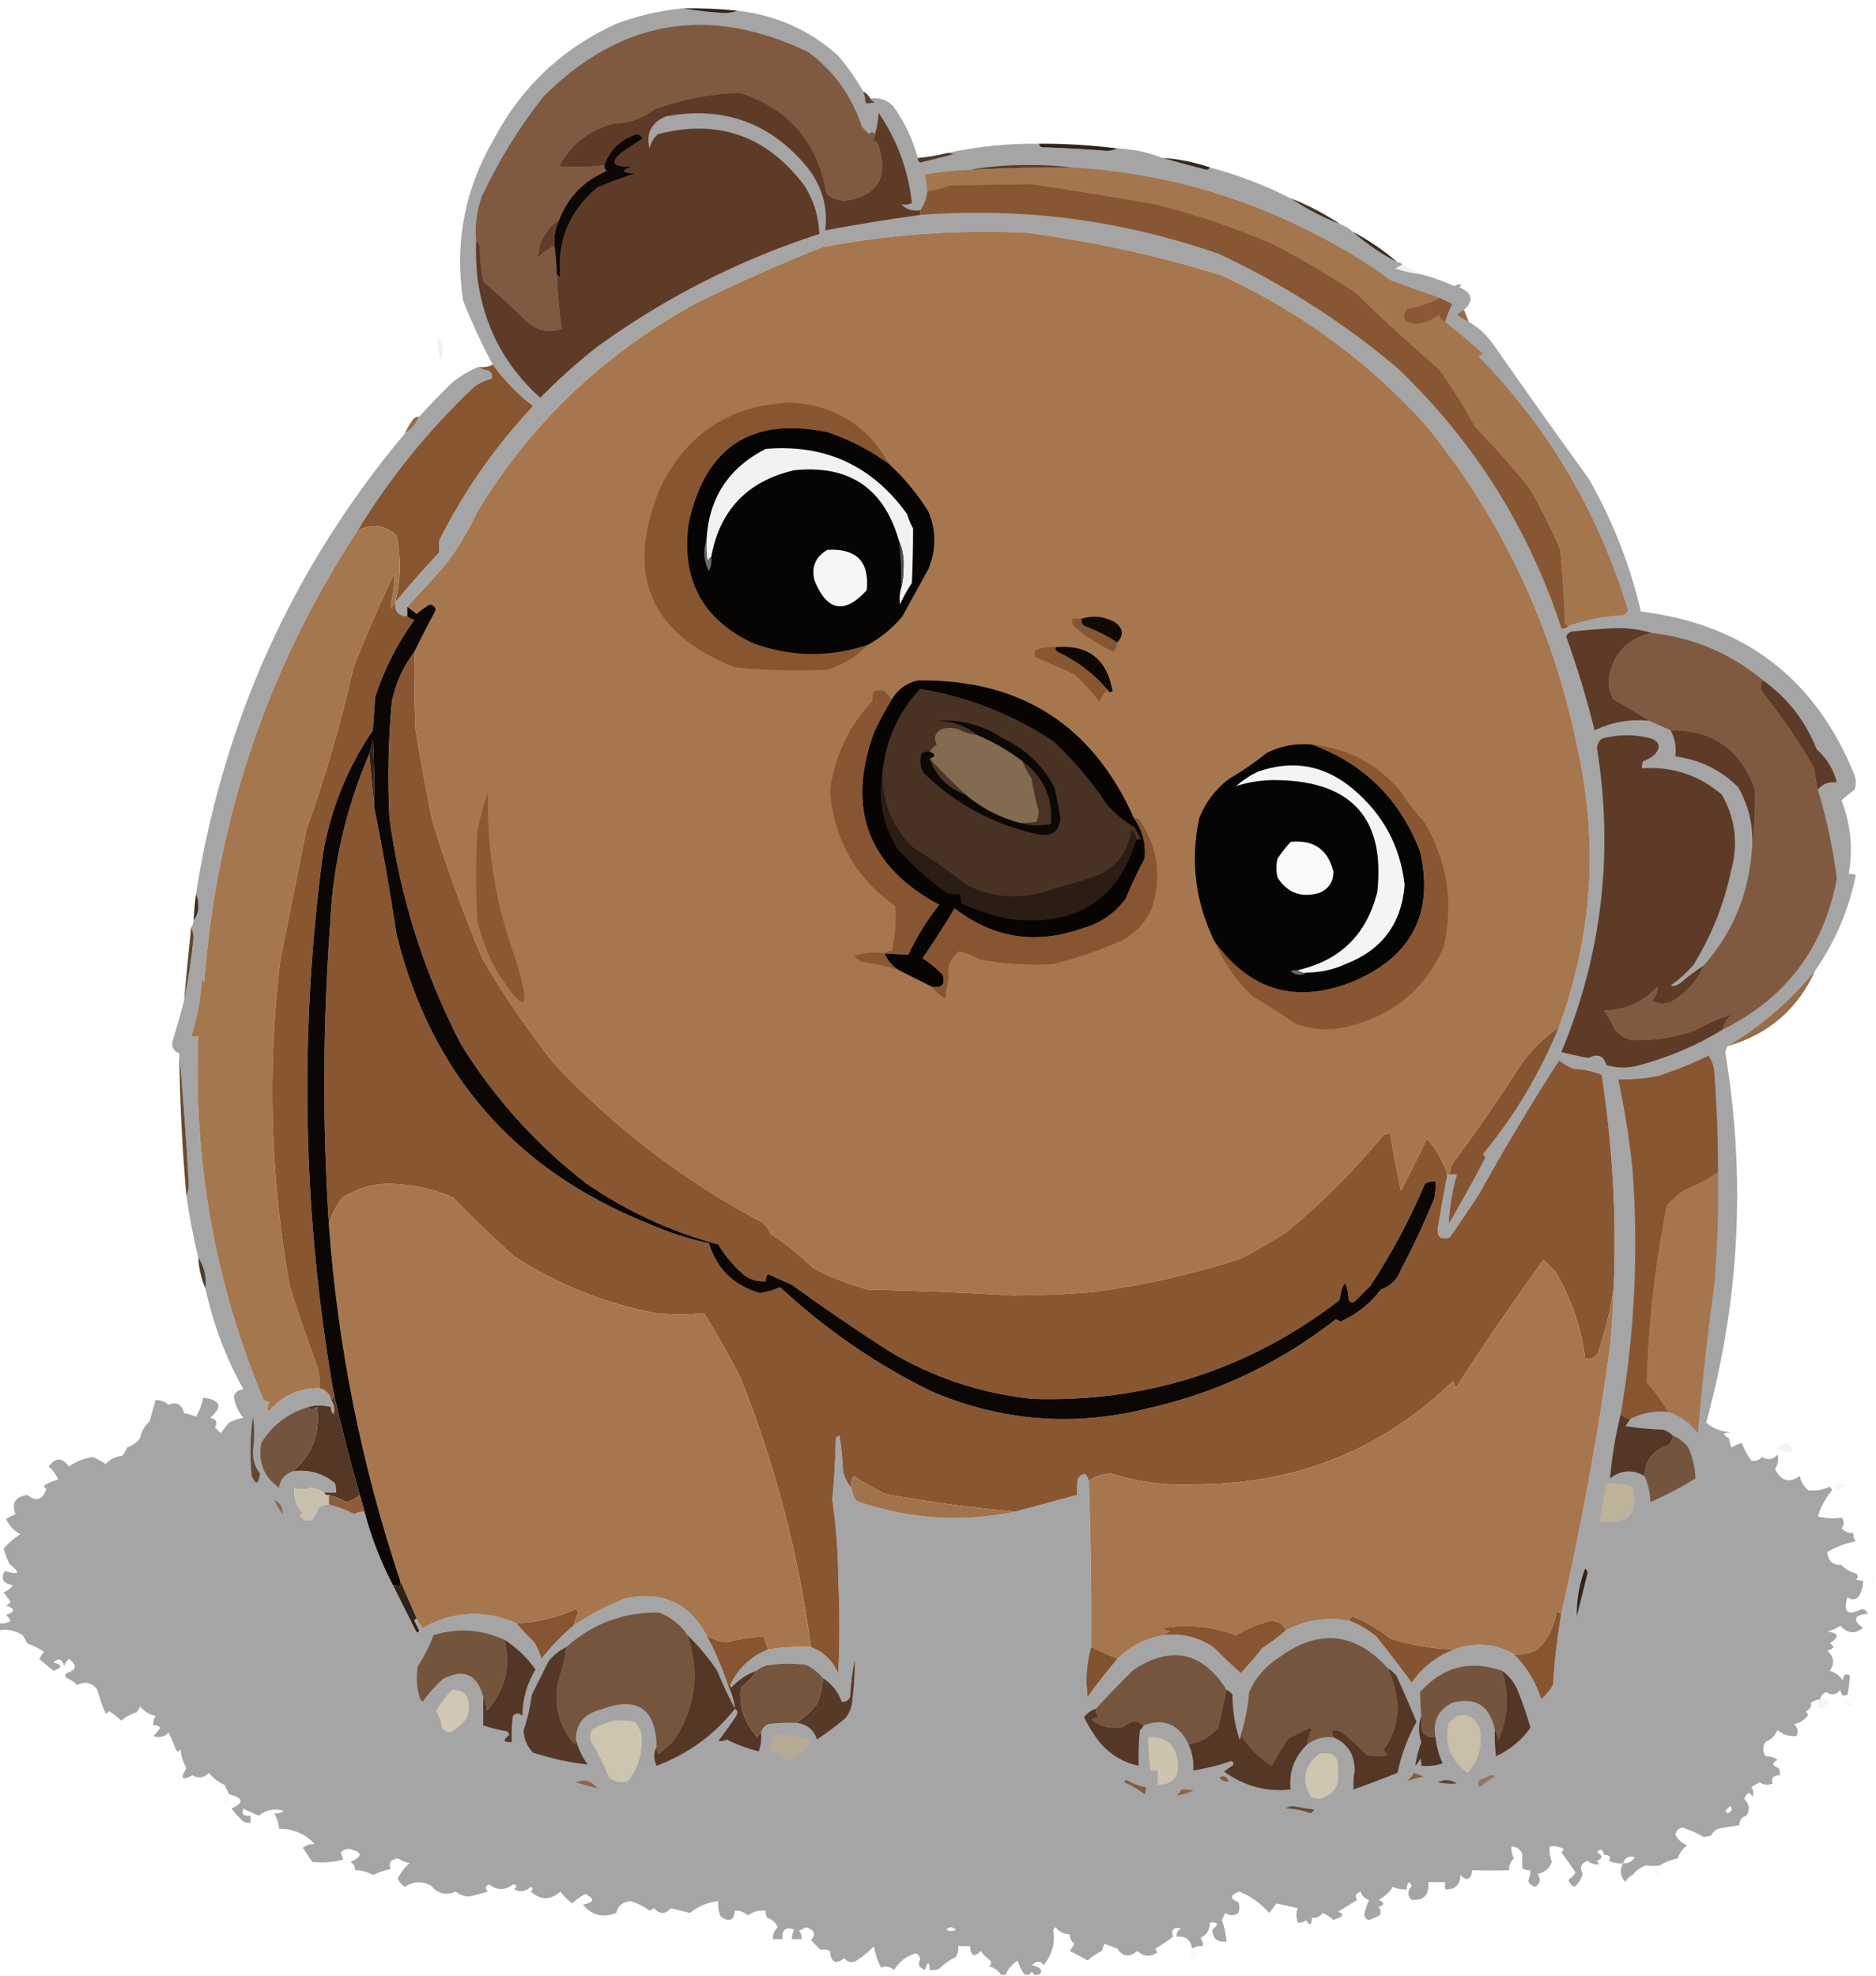 <?xml version="1.0" encoding="UTF-8"?>
<!DOCTYPE svg PUBLIC "-//W3C//DTD SVG 1.1//EN" "http://www.w3.org/Graphics/SVG/1.1/DTD/svg11.dtd">
<svg xmlns="http://www.w3.org/2000/svg" version="1.1" width="790px" height="832px" style="shape-rendering:geometricPrecision; text-rendering:geometricPrecision; image-rendering:optimizeQuality; fill-rule:evenodd; clip-rule:evenodd" xmlns:xlink="http://www.w3.org/1999/xlink">
<g><path style="opacity:1" fill="#302319" d="M 287.5,3.5 C 295.191,3.404 302.858,3.737 310.5,4.5C 308.866,5.161 307.033,5.494 305,5.5C 298.984,5.128 293.151,4.462 287.5,3.5 Z"/></g>
<g><path style="opacity:0.355" fill="#030201" d="M 287.5,3.5 C 293.151,4.462 298.984,5.128 305,5.5C 307.033,5.494 308.866,5.161 310.5,4.5C 326.759,6.302 340.925,12.636 353,23.5C 357.012,28.208 360.512,33.208 363.5,38.5C 364.038,40.117 364.371,41.784 364.5,43.5C 365.873,43.657 367.207,43.49 368.5,43C 367.584,42.722 366.918,42.222 366.5,41.5C 370.192,40.971 373.358,41.971 376,44.5C 380.849,51.197 384.349,58.53 386.5,66.5C 386.369,67.376 386.702,68.043 387.5,68.5C 392.156,67.336 396.823,66.169 401.5,65C 400.552,64.517 399.552,64.35 398.5,64.5C 411.374,61.699 424.374,60.366 437.5,60.5C 437.611,61.117 437.944,61.617 438.5,62C 447.68,62.298 456.847,62.798 466,63.5C 467.707,63.492 469.207,63.158 470.5,62.5C 477.179,62.783 483.512,64.116 489.5,66.5C 495.515,68.215 501.682,69.882 508,71.5C 508.765,71.43 509.265,71.097 509.5,70.5C 521.296,73.654 532.629,77.987 543.5,83.5C 549.948,87.894 556.948,91.561 564.5,94.5C 566.434,95.11 568.101,96.11 569.5,97.5C 575.238,102.549 581.571,106.882 588.5,110.5C 589.492,110.328 590.158,110.662 590.5,111.5C 589.527,111.987 588.527,112.487 587.5,113C 591.07,114.31 594.737,115.143 598.5,115.5C 603.283,116.762 607.95,118.428 612.5,120.5C 613.451,119.674 614.451,119.508 615.5,120C 615.167,120.333 614.833,120.667 614.5,121C 620.137,123.367 620.804,126.534 616.5,130.5C 615.357,130.908 614.357,131.575 613.5,132.5C 615.029,133.763 616.695,134.763 618.5,135.5C 622.436,137.766 625.769,140.766 628.5,144.5C 641.806,163.639 655.306,182.639 669,201.5C 679.066,219.1 686.399,237.767 691,257.5C 734.63,262.805 764.63,285.805 781,326.5C 781.667,328.5 781.667,330.5 781,332.5C 779.043,333.889 777.21,335.389 775.5,337C 779.374,347.102 780.374,357.436 778.5,368C 779.738,367.923 780.738,368.089 781.5,368.5C 778.529,383.109 772.862,396.443 764.5,408.5C 754.014,421.321 741.68,431.988 727.5,440.5C 727.077,441.265 726.743,442.098 726.5,443C 735.259,495.586 732.593,547.586 718.5,599C 721.577,601.695 725.244,603.028 729.5,603C 725.489,603.166 724.989,604 728,605.5C 728.333,606.833 728.667,608.167 729,609.5C 730.441,608.74 731.941,608.074 733.5,607.5C 734.468,610.262 735.801,612.762 737.5,615C 739.199,615.393 740.699,614.893 742,613.5C 744.438,614.966 746.605,614.632 748.5,612.5C 749.103,614.452 748.77,616.452 747.5,618.5C 749.943,623.65 753.443,624.65 758,621.5C 758.198,623.656 759.365,625.656 761.5,627.5C 764.717,627.825 767.717,627.325 770.5,626C 770.957,626.414 771.291,626.914 771.5,627.5C 768.766,630.789 766.766,634.455 765.5,638.5C 768.825,639.377 772.158,639.544 775.5,639C 776.747,640.458 776.747,641.958 775.5,643.5C 776.85,644.95 778.516,645.617 780.5,645.5C 780.33,646.822 780.663,647.989 781.5,649C 777.137,649.839 773.137,651.339 769.5,653.5C 769.695,657.192 771.695,659.026 775.5,659C 777.135,660.748 779.135,661.915 781.5,662.5C 782.641,663.425 782.641,664.259 781.5,665C 782.448,665.483 783.448,665.649 784.5,665.5C 784.61,668.059 783.944,670.392 782.5,672.5C 780.958,673.747 779.458,673.747 778,672.5C 776.033,678.865 778.033,680.531 784,677.5C 785.28,677.613 786.113,678.28 786.5,679.5C 780.715,680.035 780.048,682.035 784.5,685.5C 781.097,688.199 777.93,687.866 775,684.5C 773.352,685.717 771.519,686.55 769.5,687C 774.401,687.58 774.735,689.247 770.5,692C 772.797,693.16 772.464,694.16 769.5,695C 772.378,697.714 772.711,700.547 770.5,703.5C 772.805,704.231 774.638,705.564 776,707.5C 776.284,705.114 777.284,704.448 779,705.5C 778.901,708.112 778.568,710.779 778,713.5C 776.284,714.552 775.284,713.886 775,711.5C 773.33,713.698 771.33,714.032 769,712.5C 767.583,713.078 766.75,714.078 766.5,715.5C 765.078,715.709 763.745,716.209 762.5,717C 762.943,718.518 762.276,719.685 760.5,720.5C 760.709,721.086 761.043,721.586 761.5,722C 760.023,724.148 758.023,725.482 755.5,726C 757.146,727.555 757.479,729.221 756.5,731C 753.528,731.288 750.861,730.455 748.5,728.5C 747.483,730.837 745.816,732.504 743.5,733.5C 742.167,735.5 742.167,737.5 743.5,739.5C 745.256,739.36 746.922,739.86 748.5,741C 746.008,742.249 746.175,743.416 749,744.5C 749.483,745.448 749.649,746.448 749.5,747.5C 746.639,747.513 745.639,748.679 746.5,751C 744.559,751.743 742.726,751.576 741,750.5C 739.795,751.071 738.628,751.738 737.5,752.5C 738.428,753.768 738.595,755.101 738,756.5C 736.816,754.346 735.65,754.68 734.5,757.5C 736.674,759.527 737.008,761.86 735.5,764.5C 733.468,765.048 732.468,766.381 732.5,768.5C 729.513,768.998 726.513,769.498 723.5,770C 722.167,770.667 721.167,771.667 720.5,773C 719.5,773.167 718.5,773.333 717.5,773.5C 714.741,771.906 711.741,770.573 708.5,769.5C 706.833,769.833 705.833,770.833 705.5,772.5C 706.595,774.62 708.261,776.12 710.5,777C 708.586,778.413 707.253,780.247 706.5,782.5C 703.743,783.029 701.243,784.029 699,785.5C 697.089,785.745 695.089,785.745 693,785.5C 690.689,786.397 688.856,787.73 687.5,789.5C 686.141,790.007 685.141,791.007 684.5,792.5C 682.278,790.116 681.944,787.449 683.5,784.5C 681.396,784.799 679.396,784.466 677.5,783.5C 678.55,781.898 677.883,781.065 675.5,781C 674.851,778.519 673.851,778.186 672.5,780C 675.028,781.316 675.028,782.483 672.5,783.5C 672.709,784.086 673.043,784.586 673.5,785C 671.717,785.232 670.05,784.732 668.5,783.5C 665.736,784.628 665.069,786.462 666.5,789C 665.88,791.212 664.713,793.046 663,794.5C 661.699,793.902 660.865,792.902 660.5,791.5C 661.737,790.719 662.737,789.719 663.5,788.5C 661.59,785.597 659.59,782.764 657.5,780C 657.957,779.586 658.291,779.086 658.5,778.5C 656.604,777.534 654.604,777.201 652.5,777.5C 652.38,779.734 652.713,781.901 653.5,784C 652.507,786.78 650.507,788.447 647.5,789C 648.99,791.2 648.657,793.034 646.5,794.5C 645.098,794.135 644.098,793.301 643.5,792C 644.148,790.56 644.481,789.06 644.5,787.5C 643.178,787.67 642.011,787.337 641,786.5C 641,784.5 641,782.5 641,780.5C 640.092,778.561 638.592,777.561 636.5,777.5C 636.357,779.262 636.691,780.929 637.5,782.5C 636.05,783.85 635.383,785.516 635.5,787.5C 630.182,787.652 625.015,787.652 620,787.5C 619.366,791.597 617.699,792.264 615,789.5C 614.883,793.785 612.717,795.785 608.5,795.5C 608.5,794.5 608.5,793.5 608.5,792.5C 606.167,792.5 603.833,792.5 601.5,792.5C 601.955,797.817 599.622,800.317 594.5,800C 592.579,798.297 592.579,796.297 594.5,794C 594.167,793.5 593.833,793 593.5,792.5C 592.614,793.325 592.281,794.325 592.5,795.5C 590.409,795.682 588.409,795.348 586.5,794.5C 584.976,796.858 582.976,798.691 580.5,800C 583.167,801 583.167,802 580.5,803C 581.517,804.049 581.684,805.216 581,806.5C 579.559,807.26 578.059,807.926 576.5,808.5C 575.28,808.113 574.613,807.28 574.5,806C 575.017,803.923 575.684,801.923 576.5,800C 574.667,799.5 573.5,798.333 573,796.5C 570.878,797.22 570.378,798.387 571.5,800C 568.833,801.667 566.167,803.333 563.5,805C 565.645,805.743 565.811,806.576 564,807.5C 563.127,807.735 562.293,808.069 561.5,808.5C 560.193,807.184 558.693,806.184 557,805.5C 555.89,807.037 554.39,807.703 552.5,807.5C 552.349,810.718 551.516,811.051 550,808.5C 548.989,809.337 547.822,809.67 546.5,809.5C 545.752,807.416 545.752,805.416 546.5,803.5C 543.503,802.752 540.503,802.085 537.5,801.5C 536.5,802.833 535.5,804.167 534.5,805.5C 531.068,801.581 526.901,798.581 522,796.5C 517.864,797.9 517.697,799.4 521.5,801C 522.03,802.256 522.03,803.756 521.5,805.5C 519.647,806.76 517.814,806.76 516,805.5C 515.5,806.5 515,807.5 514.5,808.5C 515.642,811.399 516.308,814.399 516.5,817.5C 512.71,818.047 510.71,816.38 510.5,812.5C 513.433,810.262 513.099,809.262 509.5,809.5C 509.577,812.509 508.244,814.676 505.5,816C 506.337,817.011 506.67,818.178 506.5,819.5C 504.856,819.286 503.356,819.62 502,820.5C 501.418,816.749 499.251,815.082 495.5,815.5C 495.36,813.876 496.027,812.71 497.5,812C 494.168,811.329 493.001,812.496 494,815.5C 491.63,817.371 489.13,819.038 486.5,820.5C 486.709,821.086 487.043,821.586 487.5,822C 484.498,824.122 481.664,823.955 479,821.5C 475.579,824.282 472.745,823.948 470.5,820.5C 468.659,819.77 466.825,819.103 465,818.5C 464.667,819.5 464.333,820.5 464,821.5C 461.8,822.522 459.8,823.855 458,825.5C 455.555,824.094 453.055,822.76 450.5,821.5C 451.167,820.5 451.833,819.5 452.5,818.5C 451.147,817.476 450.48,816.143 450.5,814.5C 448.071,814.415 446.071,813.415 444.5,811.5C 444.167,811.833 443.833,812.167 443.5,812.5C 444.445,817.973 443.112,822.973 439.5,827.5C 438.197,825.522 436.531,825.522 434.5,827.5C 435.397,827.669 436.397,828.002 437.5,828.5C 438.791,829.527 438.791,830.527 437.5,831.5C 436.833,831.5 436.167,831.5 435.5,831.5C 434.833,830.167 434.167,830.167 433.5,831.5C 432.833,831.5 432.167,831.5 431.5,831.5C 430.194,829.755 429.194,827.755 428.5,825.5C 425.926,827.398 424.26,829.398 423.5,831.5C 422.833,831.5 422.167,831.5 421.5,831.5C 420.426,829.716 418.76,828.549 416.5,828C 417.451,827.282 417.617,826.449 417,825.5C 415.43,824.386 414.097,823.053 413,821.5C 410.223,824.291 408.723,823.625 408.5,819.5C 406.833,819.5 405.167,819.5 403.5,819.5C 403.714,821.144 403.38,822.644 402.5,824C 399.873,825.31 397.54,826.977 395.5,829C 394.207,829.49 392.873,829.657 391.5,829.5C 391.404,825.689 390.738,825.689 389.5,829.5C 386.999,828.571 386.333,827.071 387.5,825C 387.387,823.72 386.72,822.887 385.5,822.5C 381.625,823.709 378.625,826.042 376.5,829.5C 374.714,827.979 372.881,827.646 371,828.5C 369.547,825.702 368.547,822.702 368,819.5C 366.074,821.545 363.908,823.378 361.5,825C 359.157,826.746 357.157,826.579 355.5,824.5C 351.946,827.337 349.946,826.337 349.5,821.5C 348.268,820.855 346.935,820.689 345.5,821C 344.167,819.667 342.833,818.333 341.5,817C 343.738,814.573 343.071,812.739 339.5,811.5C 338.5,812 337.5,812.5 336.5,813C 337.337,814.011 337.67,815.178 337.5,816.5C 336.167,816.5 334.833,816.5 333.5,816.5C 333.421,815.07 333.754,813.736 334.5,812.5C 330.926,811.139 329.26,812.473 329.5,816.5C 328.167,816.5 326.833,816.5 325.5,816.5C 325.383,814.516 326.05,812.85 327.5,811.5C 326.63,809.474 325.13,808.141 323,807.5C 322.517,806.552 322.351,805.552 322.5,804.5C 319.71,804.222 317.21,804.889 315,806.5C 313.433,805.144 311.6,804.477 309.5,804.5C 309.086,808.7 307.086,809.533 303.5,807C 302.577,804.959 302.244,802.792 302.5,800.5C 298.054,800.985 294.054,802.652 290.5,805.5C 287.833,804.833 285.167,804.167 282.5,803.5C 280.167,806.167 277.833,806.167 275.5,803.5C 274.833,803.833 274.167,804.167 273.5,804.5C 271.025,802.67 268.359,801.336 265.5,800.5C 262.233,800.775 260.233,802.442 259.5,805.5C 253.909,807.685 249.242,806.519 245.5,802C 250.24,801.038 250.573,799.538 246.5,797.5C 244.471,798.551 242.637,799.885 241,801.5C 239.127,800.132 237.46,798.466 236,796.5C 231.826,800.171 227.66,800.171 223.5,796.5C 224.506,795.604 224.506,794.938 223.5,794.5C 221.401,796.534 219.068,796.868 216.5,795.5C 217.894,794.313 217.727,793.646 216,793.5C 212.645,796.049 209.312,796.049 206,793.5C 204.287,794.137 204.121,795.137 205.5,796.5C 202.973,797.214 200.473,797.88 198,798.5C 196.011,798.679 194.011,798.012 192,796.5C 187.877,798.261 184.377,797.428 181.5,794C 177.696,791.956 174.029,792.123 170.5,794.5C 169.155,793.653 168.155,792.487 167.5,791C 168.726,788.473 170.392,786.306 172.5,784.5C 171.055,784.259 169.388,783.592 167.5,782.5C 164.493,782.963 163.493,784.463 164.5,787C 161.907,787.537 159.407,788.37 157,789.5C 154.73,788.14 152.23,787.473 149.5,787.5C 149.64,785.876 148.973,784.71 147.5,784C 152.884,781.66 152.717,779.827 147,778.5C 145.596,778.509 144.43,779.009 143.5,780C 143.833,781 144.167,782 144.5,783C 140.207,784.124 135.874,784.457 131.5,784C 130.167,782 128.833,780 127.5,778C 129.078,776.86 130.744,776.36 132.5,776.5C 128.549,772.188 123.549,770.022 117.5,770C 117.402,767.911 116.736,765.745 115.5,763.5C 116.978,763.762 118.311,763.429 119.5,762.5C 115.718,761.317 112.218,761.983 109,764.5C 106.773,763.637 104.607,762.637 102.5,761.5C 101.538,763.883 102.538,764.883 105.5,764.5C 105.5,765.5 105.5,766.5 105.5,767.5C 104.448,767.649 103.448,767.483 102.5,767C 100.612,765.355 98.945,763.522 97.5,761.5C 102.834,759.077 102.501,757.077 96.5,755.5C 95.833,754.167 95.167,752.833 94.5,751.5C 91.906,750.408 89.739,748.741 88,746.5C 85.925,748.648 83.592,748.982 81,747.5C 76.61,749.94 75.777,748.94 78.5,744.5C 77.107,742.06 76.273,739.393 76,736.5C 75.333,737.833 74.667,737.833 74,736.5C 72.945,733.758 71.945,731.425 71,729.5C 69.23,731.418 67.063,731.918 64.5,731C 65.687,729.981 66.687,728.814 67.5,727.5C 66.675,726.614 65.675,726.281 64.5,726.5C 64.421,725.07 64.754,723.736 65.5,722.5C 62.834,721.961 60.667,720.628 59,718.5C 58.626,719.416 58.126,720.25 57.5,721C 55.101,721.731 52.935,722.898 51,724.5C 49.493,722.992 47.827,721.659 46,720.5C 45.586,720.957 45.086,721.291 44.5,721.5C 43.038,718.262 41.871,714.929 41,711.5C 38.736,708.48 35.903,707.813 32.5,709.5C 31.193,708.184 29.693,707.184 28,706.5C 27.333,705.833 27.333,705.167 28,704.5C 32.333,703.167 32.667,701.167 29,698.5C 28.085,699.328 27.419,700.328 27,701.5C 26.151,698.479 24.651,697.979 22.5,700C 26.375,700.986 26.375,702.153 22.5,703.5C 20.429,701.815 18.429,700.148 16.5,698.5C 17.141,697.518 17.808,696.518 18.5,695.5C 16.333,694.052 14,692.885 11.5,692C 10.929,690.795 10.262,689.628 9.5,688.5C 6.227,686.473 2.894,685.806 -0.5,686.5C -0.5,685.5 -0.5,684.5 -0.5,683.5C 1.288,683.785 2.955,683.452 4.5,682.5C 4.023,681.522 3.357,680.689 2.5,680C 6.5,678.667 6.5,677.333 2.5,676C 3.308,675.692 3.975,675.192 4.5,674.5C 3.5,673.167 2.5,671.833 1.5,670.5C 3.149,669.852 4.482,668.852 5.5,667.5C 1.334,666.82 0.167,664.82 2,661.5C 8.083,663.319 8.749,662.319 4,658.5C 2.97,656.412 2.137,654.245 1.5,652C 3.548,649.788 5.881,647.788 8.5,646C 5.776,644.478 3.776,642.311 2.5,639.5C 3.833,638.833 5.167,638.167 6.5,637.5C 4.764,632.876 6.431,630.209 11.5,629.5C 15.271,632.411 17.937,631.577 19.5,627C 19.043,626.586 18.709,626.086 18.5,625.5C 20.369,624.376 22.369,623.543 24.5,623C 23.604,620.821 22.271,618.988 20.5,617.5C 23.382,613.587 26.215,613.587 29,617.5C 31.977,615.394 35.31,614.061 39,613.5C 40.951,614.285 42.785,615.285 44.5,616.5C 46.305,614.407 48.638,613.24 51.5,613C 52.293,611.915 52.96,610.748 53.5,609.5C 55.747,608.755 57.58,607.422 59,605.5C 59.561,602.71 60.894,600.377 63,598.5C 63.849,595.479 64.683,592.479 65.5,589.5C 67.582,589.472 69.416,590.139 71,591.5C 74.377,590.107 76.544,591.274 77.5,595C 79.218,595.346 80.885,595.846 82.5,596.5C 84.071,594.029 85.071,591.363 85.5,588.5C 92.994,589.429 93.994,592.262 88.5,597C 91.124,597.576 91.791,598.91 90.5,601C 91.333,601.833 92.167,602.667 93,603.5C 94.046,601.91 95.213,600.41 96.5,599C 98.622,597.919 100.622,597.252 102.5,597C 100.27,594.434 98.936,591.434 98.5,588C 99.093,586.118 100.427,585.118 102.5,585C 95.075,571.645 89.742,557.478 86.5,542.5C 87.034,537.64 86.034,533.306 83.5,529.5C 81.415,521.002 79.748,512.335 78.5,503.5C 79.16,502.036 79.493,500.369 79.5,498.5C 78.471,479.835 77.137,461.502 75.5,443.5C 73.414,442.852 72.414,441.352 72.5,439C 74.274,433.181 75.941,427.347 77.5,421.5C 79.253,412.877 80.586,404.043 81.5,395C 81.492,393.293 81.158,391.793 80.5,390.5C 81.11,389.609 81.443,388.609 81.5,387.5C 82.997,385.71 83.664,383.544 83.5,381C 83.492,379.293 83.158,377.793 82.5,376.5C 94.041,303.442 123.374,238.776 170.5,182.5C 173.2,180.766 175.2,178.432 176.5,175.5C 180.908,170.589 185.575,165.755 190.5,161C 193.892,158.306 197.559,156.14 201.5,154.5C 202.609,155.29 203.942,155.79 205.5,156C 207.007,156.837 207.507,158.004 207,159.5C 204.26,160.144 201.76,161.311 199.5,163C 180.402,181.091 164.068,201.257 150.5,223.5C 112.769,281.192 91.269,344.525 86,413.5C 85.667,413.167 85.333,412.833 85,412.5C 84.463,420.724 82.963,428.724 80.5,436.5C 81.5,436.5 82.5,436.5 83.5,436.5C 81.414,489.566 90.581,540.566 111,589.5C 111.92,589.93 112.753,590.264 113.5,590.5C 112.572,591.768 112.405,593.101 113,594.5C 118.602,587.782 125.769,584.449 134.5,584.5C 137.134,585.133 138.8,586.8 139.5,589.5C 140.755,591.519 141.089,593.519 140.5,595.5C 139.614,594.675 139.281,593.675 139.5,592.5C 136.001,591.556 132.668,591.556 129.5,592.5C 121.087,595.088 114.587,600.088 110,607.5C 108.491,615.546 110.991,621.879 117.5,626.5C 118.083,622.919 120.083,620.586 123.5,619.5C 130.128,618.657 135.961,620.323 141,624.5C 141.49,625.793 141.657,627.127 141.5,628.5C 139.833,628.5 138.167,628.5 136.5,628.5C 134.714,627.278 132.714,626.611 130.5,626.5C 128.235,627.342 126.068,627.342 124,626.5C 123.543,630.561 124.71,634.061 127.5,637C 127.043,637.414 126.709,637.914 126.5,638.5C 127.869,640.124 129.536,640.624 131.5,640C 132.594,638.22 133.594,636.386 134.5,634.5C 135.736,633.754 137.07,633.421 138.5,633.5C 142.144,634.404 145.644,635.737 149,637.5C 150.44,636.852 151.94,636.519 153.5,636.5C 156.318,647.287 160.318,657.62 165.5,667.5C 168.653,673.807 171.82,680.14 175,686.5C 175.654,687.696 176.154,687.696 176.5,686.5C 175.833,685.167 175.167,683.833 174.5,682.5C 174.624,681.893 174.957,681.56 175.5,681.5C 176.072,682.973 176.905,684.307 178,685.5C 190.813,678.335 203.98,677.668 217.5,683.5C 219.795,686.297 222.295,688.964 225,691.5C 226.275,693.717 227.275,696.051 228,698.5C 232.031,693.304 236.531,688.637 241.5,684.5C 248.365,679.9 255.698,676.066 263.5,673C 278.746,669.792 290.08,674.959 297.5,688.5C 301.076,695.22 304.076,702.22 306.5,709.5C 308.08,712.659 309.08,715.993 309.5,719.5C 310.573,720.251 310.74,721.251 310,722.5C 307.623,726.088 305.123,729.588 302.5,733C 303.672,733.353 304.838,733.187 306,732.5C 310.318,734.662 314.818,736.328 319.5,737.5C 320.48,734.914 320.813,732.247 320.5,729.5C 320.944,727.887 321.944,726.72 323.5,726C 327.486,725.501 331.486,725.334 335.5,725.5C 339.851,726.08 342.684,728.414 344,732.5C 348.179,729.743 352.179,726.743 356,723.5C 357.867,721.192 358.867,718.525 359,715.5C 359.699,709.825 360.032,704.158 360,698.5C 358.894,703.769 358.227,709.103 358,714.5C 357.29,715.973 356.124,716.64 354.5,716.5C 353.005,712.327 350.338,708.994 346.5,706.5C 344.599,704.204 342.266,702.371 339.5,701C 334.5,700.333 329.5,700.333 324.5,701C 322.148,701.24 320.148,702.073 318.5,703.5C 314.456,704.944 310.956,707.278 308,710.5C 307.601,710.272 307.435,709.938 307.5,709.5C 310.923,702.408 316.257,697.408 323.5,694.5C 329.441,693.587 335.441,693.254 341.5,693.5C 346.754,695.586 350.588,699.252 353,704.5C 353.667,691.5 353.667,678.5 353,665.5C 352.959,654.076 352.126,642.743 350.5,631.5C 351.305,622.881 351.805,614.215 352,605.5C 352.414,605.043 352.914,604.709 353.5,604.5C 354.329,609.467 354.829,614.467 355,619.5C 355.67,622.174 356.837,624.507 358.5,626.5C 358.869,628.441 359.536,630.275 360.5,632C 382.481,639.71 404.815,641.21 427.5,636.5C 436.173,634.164 444.84,631.831 453.5,629.5C 453.337,627.143 453.503,624.81 454,622.5C 456.093,619.862 457.593,620.196 458.5,623.5C 459.332,646.915 459.665,670.248 459.5,693.5C 457.55,700.358 457.05,707.358 458,714.5C 462,709.005 466.166,703.671 470.5,698.5C 476.073,693.047 482.74,689.713 490.5,688.5C 498.234,687.683 505.234,689.516 511.5,694C 515.015,697.682 518.682,701.182 522.5,704.5C 525.658,701.172 528.658,697.672 531.5,694C 535.08,691.723 538.414,689.223 541.5,686.5C 550.041,682.058 559.041,680.725 568.5,682.5C 572.4,684.123 576.067,686.289 579.5,689C 584.632,695.448 589.632,701.948 594.5,708.5C 599.04,701.961 605.04,697.294 612.5,694.5C 621.201,691.364 629.535,692.031 637.5,696.5C 642.856,701.873 646.689,708.206 649,715.5C 651.043,713.792 652.71,711.792 654,709.5C 654.623,699.428 655.79,689.428 657.5,679.5C 665.934,642.494 672.767,605.16 678,567.5C 678.781,559.18 679.281,550.847 679.5,542.5C 680.769,512.501 679.102,482.501 674.5,452.5C 670.65,451.018 666.65,450.184 662.5,450C 660.336,449.086 658.336,447.919 656.5,446.5C 644.74,464.772 633.573,483.439 623,502.5C 618.957,508.753 614.79,514.92 610.5,521C 606.771,522.272 605.104,520.939 605.5,517C 606.757,509.474 608.091,501.974 609.5,494.5C 609.833,494.5 610.167,494.5 610.5,494.5C 611.5,494.5 612.5,494.5 613.5,494.5C 611.523,501.397 610.356,508.397 610,515.5C 615.42,506.328 620.587,496.994 625.5,487.5C 625.291,486.914 624.957,486.414 624.5,486C 637.804,469.917 648.471,452.083 656.5,432.5C 670.773,393.575 673.273,353.908 664,313.5C 653.558,263.093 632.225,218.093 600,178.5C 575.664,151.811 547.164,130.978 514.5,116C 487.698,107.643 460.365,101.643 432.5,98C 403.581,96.642 374.914,98.642 346.5,104C 328.201,111.215 310.201,119.215 292.5,128C 253.7,149.487 223.2,178.653 201,215.5C 196.862,224.228 192.196,231.894 187,238.5C 181.817,244.24 176.65,249.907 171.5,255.5C 171.5,256.833 171.5,258.167 171.5,259.5C 167.686,259.349 166.019,257.349 166.5,253.5C 172.429,246.397 178.596,239.397 185,232.5C 184.805,230.874 184.805,229.207 185,227.5C 195.441,206.732 208.608,187.898 224.5,171C 217.931,165.933 212.265,160.1 207.5,153.5C 202.813,144.79 198.646,135.79 195,126.5C 191.353,102.292 195.686,79.625 208,58.5C 219.666,36.501 236.833,20.334 259.5,10C 268.56,6.622 277.893,4.455 287.5,3.5 Z M 728.5,760.5 C 729.737,761.743 729.404,762.743 727.5,763.5C 727.167,763.167 726.833,762.833 726.5,762.5C 727.243,761.818 727.909,761.151 728.5,760.5 Z M 683.5,784.5 C 684.406,782.086 686.072,781.253 688.5,782C 687.347,783.883 685.681,784.716 683.5,784.5 Z M 398.5,812.5 C 399.708,811.218 401.042,811.218 402.5,812.5C 401.3,813.292 399.967,813.292 398.5,812.5 Z"/></g>
<g><path style="opacity:1" fill="#7f5a40" d="M 368.5,56.5 C 368.461,57.583 368.127,58.583 367.5,59.5C 368.718,59.109 369.552,59.776 370,61.5C 374.194,74.804 369.527,82.47 356,84.5C 352.927,84.477 350.26,83.477 348,81.5C 344.442,59.942 332.276,45.776 311.5,39C 299.182,39.48 287.182,41.813 275.5,46C 270.636,49.908 264.969,51.908 258.5,52C 248.175,54.664 240.508,60.664 235.5,70C 241.856,70.594 248.189,70.427 254.5,69.5C 254.414,70.496 254.748,71.329 255.5,72C 245.925,76.074 239.258,82.907 235.5,92.5C 229.844,96.49 226.844,101.824 226.5,108.5C 228.573,106.42 230.907,104.754 233.5,103.5C 234.021,107.481 234.354,111.481 234.5,115.5C 234.76,123.222 235.427,130.889 236.5,138.5C 230.83,140.33 225.83,139.164 221.5,135C 215.607,129.248 209.607,123.748 203.5,118.5C 202.671,113.533 202.171,108.533 202,103.5C 201.722,102.584 201.222,101.918 200.5,101.5C 199.919,94.939 200.752,88.605 203,82.5C 210.082,67.44 218.748,53.44 229,40.5C 261.612,8.068 298.779,1.901 340.5,22C 351.299,30.081 358.799,40.581 363,53.5C 364,54.5 365,55.5 366,56.5C 366.77,55.402 367.603,55.402 368.5,56.5 Z"/></g>
<g><path style="opacity:1" fill="#5e3b27" d="M 368.5,56.5 C 369.319,53.695 369.819,50.695 370,47.5C 377.861,59.092 382.527,71.758 384,85.5C 382.575,86.212 381.075,86.379 379.5,86C 381.669,88.203 384.335,89.037 387.5,88.5C 387.5,89.167 387.5,89.833 387.5,90.5C 374.065,92.35 360.732,94.517 347.5,97C 348.703,87.257 346.203,78.424 340,70.5C 324.512,51.687 304.679,44.52 280.5,49C 274.306,51.556 271.973,56.056 273.5,62.5C 274.085,60.1 275.252,58.1 277,56.5C 302.542,49.904 323.209,57.237 339,78.5C 342.786,84.71 344.786,91.377 345,98.5C 311.23,109.468 280.063,125.301 251.5,146C 243.053,152.611 235.053,159.777 227.5,167.5C 212.369,153.909 203.536,136.909 201,116.5C 200.501,111.511 200.334,106.511 200.5,101.5C 201.222,101.918 201.722,102.584 202,103.5C 202.171,108.533 202.671,113.533 203.5,118.5C 209.607,123.748 215.607,129.248 221.5,135C 225.83,139.164 230.83,140.33 236.5,138.5C 235.427,130.889 234.76,123.222 234.5,115.5C 235.222,115.918 235.722,116.584 236,117.5C 234.364,101.937 239.531,89.104 251.5,79C 256.79,76.75 262.123,74.75 267.5,73C 261.592,72.811 261.258,71.811 266.5,70C 257.3,70.524 256.3,68.191 263.5,63C 265.833,61.5 268.167,60 270.5,58.5C 270.113,57.28 269.28,56.614 268,56.5C 261.277,58.734 256.777,63.068 254.5,69.5C 248.189,70.427 241.856,70.594 235.5,70C 240.508,60.664 248.175,54.664 258.5,52C 264.969,51.908 270.636,49.908 275.5,46C 287.182,41.813 299.182,39.48 311.5,39C 332.276,45.776 344.442,59.942 348,81.5C 350.26,83.477 352.927,84.477 356,84.5C 369.527,82.47 374.194,74.804 370,61.5C 369.552,59.776 368.718,59.109 367.5,59.5C 368.127,58.583 368.461,57.583 368.5,56.5 Z"/></g>
<g><path style="opacity:1" fill="#5a412c" d="M 363.5,38.5 C 364.833,39.167 365.833,40.167 366.5,41.5C 366.918,42.222 367.584,42.722 368.5,43C 367.207,43.49 365.873,43.657 364.5,43.5C 364.371,41.784 364.038,40.117 363.5,38.5 Z"/></g>
<g><path style="opacity:1" fill="#0d0805" d="M 234.5,115.5 C 234.354,111.481 234.021,107.481 233.5,103.5C 233.111,99.586 233.778,95.92 235.5,92.5C 239.258,82.907 245.925,76.074 255.5,72C 254.748,71.329 254.414,70.496 254.5,69.5C 256.777,63.068 261.277,58.734 268,56.5C 269.28,56.614 270.113,57.28 270.5,58.5C 268.167,60 265.833,61.5 263.5,63C 256.3,68.191 257.3,70.524 266.5,70C 261.258,71.811 261.592,72.811 267.5,73C 262.123,74.75 256.79,76.75 251.5,79C 239.531,89.104 234.364,101.937 236,117.5C 235.722,116.584 235.222,115.918 234.5,115.5 Z"/></g>
<g><path style="opacity:1" fill="#302318" d="M 437.5,60.5 C 448.548,60.464 459.548,61.13 470.5,62.5C 469.207,63.158 467.707,63.492 466,63.5C 456.847,62.798 447.68,62.298 438.5,62C 437.944,61.617 437.611,61.117 437.5,60.5 Z"/></g>
<g><path style="opacity:1" fill="#503a27" d="M 398.5,64.5 C 399.552,64.35 400.552,64.517 401.5,65C 396.823,66.169 392.156,67.336 387.5,68.5C 386.702,68.043 386.369,67.376 386.5,66.5C 390.557,66.152 394.557,65.486 398.5,64.5 Z"/></g>
<g><path style="opacity:0.996" fill="#35271b" d="M 489.5,66.5 C 496.372,66.941 503.038,68.274 509.5,70.5C 509.265,71.097 508.765,71.43 508,71.5C 501.682,69.882 495.515,68.215 489.5,66.5 Z"/></g>
<g><path style="opacity:1" fill="#573e29" d="M 451.5,70.5 C 437.156,70.456 422.822,70.789 408.5,71.5C 416.95,70.009 425.617,69.342 434.5,69.5C 440.343,69.501 446.01,69.834 451.5,70.5 Z"/></g>
<g><path style="opacity:1" fill="#a4764d" d="M 451.5,70.5 C 488.673,72.709 523.673,82.542 556.5,100C 566.67,105.248 576.337,111.248 585.5,118C 592.486,120.606 599.486,123.106 606.5,125.5C 602.159,127.668 597.492,129.168 592.5,130C 589.924,133.681 591.09,135.848 596,136.5C 599.8,136.222 603.133,134.889 606,132.5C 606.377,133.942 607.21,134.942 608.5,135.5C 613.936,139.76 619.269,144.26 624.5,149C 623.833,149.333 623.167,149.667 622.5,150C 652.199,180.375 673.199,216.042 685.5,257C 685.095,257.945 684.428,258.612 683.5,259C 675.559,259.446 667.893,260.946 660.5,263.5C 659.883,263.389 659.383,263.056 659,262.5C 658.632,252.146 657.966,241.813 657,231.5C 653.209,222.586 648.876,213.919 644,205.5C 636.705,196.536 629.038,187.87 621,179.5C 616.501,171.164 611.501,163.164 606,155.5C 593.867,145.035 582.034,134.202 570.5,123C 559.463,115.816 548.13,109.149 536.5,103C 520.293,95.931 503.627,90.264 486.5,86C 469.028,82.953 451.528,80.119 434,77.5C 422.859,77.733 411.693,77.9 400.5,78C 397.245,79.153 393.912,79.987 390.5,80.5C 390.326,78.139 389.993,75.806 389.5,73.5C 395.782,72.423 402.116,71.757 408.5,71.5C 422.822,70.789 437.156,70.456 451.5,70.5 Z"/></g>
<g><path style="opacity:1" fill="#875632" d="M 660.5,263.5 C 659.791,264.404 658.791,264.737 657.5,264.5C 643.656,222.171 620.656,185.671 588.5,155C 565.705,135.756 540.705,119.756 513.5,107C 472.629,92.687 430.629,87.187 387.5,90.5C 387.5,89.833 387.5,89.167 387.5,88.5C 389.278,86.171 390.278,83.504 390.5,80.5C 393.912,79.987 397.245,79.153 400.5,78C 411.693,77.9 422.859,77.733 434,77.5C 451.528,80.119 469.028,82.953 486.5,86C 503.627,90.264 520.293,95.931 536.5,103C 548.13,109.149 559.463,115.816 570.5,123C 582.034,134.202 593.867,145.035 606,155.5C 611.501,163.164 616.501,171.164 621,179.5C 629.038,187.87 636.705,196.536 644,205.5C 648.876,213.919 653.209,222.586 657,231.5C 657.966,241.813 658.632,252.146 659,262.5C 659.383,263.056 659.883,263.389 660.5,263.5 Z"/></g>
<g><path style="opacity:0.988" fill="#433121" d="M 543.5,83.5 C 550.976,86.403 557.976,90.07 564.5,94.5C 556.948,91.561 549.948,87.894 543.5,83.5 Z"/></g>
<g><path style="opacity:1" fill="#603d29" d="M 235.5,92.5 C 233.778,95.92 233.111,99.586 233.5,103.5C 230.907,104.754 228.573,106.42 226.5,108.5C 226.844,101.824 229.844,96.49 235.5,92.5 Z"/></g>
<g><path style="opacity:1" fill="#a6774e" d="M 656.5,432.5 C 650.562,436.603 645.395,441.603 641,447.5C 631.827,461.848 622.16,475.848 612,489.5C 610.991,491.025 610.491,492.692 610.5,494.5C 610.167,494.5 609.833,494.5 609.5,494.5C 607.706,488.992 604.872,483.992 601,479.5C 597.298,486.904 593.631,494.237 590,501.5C 588.232,493.609 586.732,485.609 585.5,477.5C 584.448,477.351 583.448,477.517 582.5,478C 570.112,493.054 556.446,506.721 541.5,519C 535.33,522.919 528.997,526.586 522.5,530C 502.262,536.559 481.595,541.226 460.5,544C 449.188,544.96 437.855,545.46 426.5,545.5C 406.197,544.233 385.864,543.4 365.5,543C 357.518,540.844 349.852,537.844 342.5,534C 336.934,528.598 330.934,523.764 324.5,519.5C 323.772,517.807 322.772,516.307 321.5,515C 288.304,497.486 258.804,474.986 233,447.5C 222.011,433.527 212.011,418.86 203,403.5C 195.084,384.502 188.084,365.169 182,345.5C 179.451,332.873 177.118,320.206 175,307.5C 174.5,296.505 174.333,285.505 174.5,274.5C 177.354,268.626 180.354,262.793 183.5,257C 183.333,255.5 182.5,254.667 181,254.5C 179.037,255.625 177.204,256.959 175.5,258.5C 174.099,257.479 172.765,256.479 171.5,255.5C 176.65,249.907 181.817,244.24 187,238.5C 192.196,231.894 196.862,224.228 201,215.5C 223.2,178.653 253.7,149.487 292.5,128C 310.201,119.215 328.201,111.215 346.5,104C 374.914,98.642 403.581,96.642 432.5,98C 460.365,101.643 487.698,107.643 514.5,116C 547.164,130.978 575.664,151.811 600,178.5C 632.225,218.093 653.558,263.093 664,313.5C 673.273,353.908 670.773,393.575 656.5,432.5 Z"/></g>
<g><path style="opacity:1" fill="#3c2c1e" d="M 569.5,97.5 C 576.391,101.105 582.725,105.438 588.5,110.5C 581.571,106.882 575.238,102.549 569.5,97.5 Z"/></g>
<g><path style="opacity:0.09" fill="#7e5b3d" d="M 590.5,111.5 C 593.232,112.866 595.899,114.199 598.5,115.5C 594.737,115.143 591.07,114.31 587.5,113C 588.527,112.487 589.527,111.987 590.5,111.5 Z"/></g>
<g><path style="opacity:1" fill="#895834" d="M 606.5,125.5 C 608.14,126.32 609.807,127.153 611.5,128C 610.349,130.464 609.349,132.964 608.5,135.5C 607.21,134.942 606.377,133.942 606,132.5C 603.133,134.889 599.8,136.222 596,136.5C 591.09,135.848 589.924,133.681 592.5,130C 597.492,129.168 602.159,127.668 606.5,125.5 Z"/></g>
<g><path style="opacity:1" fill="#966c47" d="M 616.5,130.5 C 617.167,132.167 617.833,133.833 618.5,135.5C 616.695,134.763 615.029,133.763 613.5,132.5C 614.357,131.575 615.357,130.908 616.5,130.5 Z"/></g>
<g><path style="opacity:0.052" fill="#000000" d="M 184.5,141.5 C 185.997,143.29 186.664,145.456 186.5,148C 186.167,149.5 185.833,151 185.5,152.5C 184.511,148.893 184.177,145.226 184.5,141.5 Z"/></g>
<g><path style="opacity:1" fill="#875631" d="M 207.5,153.5 C 212.265,160.1 217.931,165.933 224.5,171C 208.608,187.898 195.441,206.732 185,227.5C 184.805,229.207 184.805,230.874 185,232.5C 178.596,239.397 172.429,246.397 166.5,253.5C 168.728,244.156 168.895,234.823 167,225.5C 161.975,220.997 156.475,220.331 150.5,223.5C 164.068,201.257 180.402,181.091 199.5,163C 201.76,161.311 204.26,160.144 207,159.5C 207.507,158.004 207.007,156.837 205.5,156C 203.942,155.79 202.609,155.29 201.5,154.5C 203.735,154.795 205.735,154.461 207.5,153.5 Z"/></g>
<g><path style="opacity:1" fill="#875631" d="M 374.5,195.5 C 366.61,189.72 357.944,185.22 348.5,182C 316.406,175.395 296.906,188.228 290,220.5C 286.835,244.273 296.002,261.107 317.5,271C 333.482,276.686 349.482,276.853 365.5,271.5C 360.76,276.388 355.093,279.888 348.5,282C 335.48,282.626 322.48,282.293 309.5,281C 273.54,266.843 263.04,241.676 278,205.5C 289.316,182.202 307.983,170.202 334,169.5C 352.15,170.988 365.65,179.655 374.5,195.5 Z"/></g>
<g><path style="opacity:1" fill="#976d48" d="M 176.5,175.5 C 175.2,178.432 173.2,180.766 170.5,182.5C 171.412,180.405 172.579,178.405 174,176.5C 174.671,175.748 175.504,175.414 176.5,175.5 Z"/></g>
<g><path style="opacity:1" fill="#060504" d="M 374.5,195.5 C 380.921,201.419 386.421,208.086 391,215.5C 394.275,223.485 394.275,231.485 391,239.5C 387.333,246.167 383.667,252.833 380,259.5C 375.876,264.467 371.042,268.467 365.5,271.5C 349.482,276.853 333.482,276.686 317.5,271C 296.002,261.107 286.835,244.273 290,220.5C 296.906,188.228 316.406,175.395 348.5,182C 357.944,185.22 366.61,189.72 374.5,195.5 Z"/></g>
<g><path style="opacity:1" fill="#f2f2f2" d="M 379.5,247.5 C 380.164,244.854 380.498,242.021 380.5,239C 380.714,234.867 380.048,231.034 378.5,227.5C 372.167,205.485 357.5,195.652 334.5,198C 314.798,202.534 303.131,214.701 299.5,234.5C 298.778,234.918 298.278,235.584 298,236.5C 297.502,233.518 297.335,230.518 297.5,227.5C 298.428,209.801 306.761,196.968 322.5,189C 347.539,186.937 367.372,196.103 382,216.5C 382.635,218.618 383.469,220.618 384.5,222.5C 384.514,230.071 384.347,237.738 384,245.5C 382.08,248.339 380.413,251.339 379,254.5C 378.666,252.153 378.833,249.819 379.5,247.5 Z"/></g>
<g><path style="opacity:1" fill="#a5774e" d="M 166.5,253.5 C 165.732,254.263 165.232,255.263 165,256.5C 164.833,255.833 164.667,255.167 164.5,254.5C 165.662,250.206 166.162,245.872 166,241.5C 159.944,254.335 154.278,267.335 149,280.5C 143.746,303.927 137.079,326.927 129,349.5C 125.341,367.816 121.675,386.15 118,404.5C 112.53,450.367 113.864,496.034 122,541.5C 125.714,553.262 129.714,564.929 134,576.5C 134.497,579.146 134.664,581.813 134.5,584.5C 125.769,584.449 118.602,587.782 113,594.5C 112.405,593.101 112.572,591.768 113.5,590.5C 112.753,590.264 111.92,589.93 111,589.5C 90.581,540.566 81.414,489.566 83.5,436.5C 82.5,436.5 81.5,436.5 80.5,436.5C 82.963,428.724 84.463,420.724 85,412.5C 85.333,412.833 85.667,413.167 86,413.5C 91.269,344.525 112.769,281.192 150.5,223.5C 156.475,220.331 161.975,220.997 167,225.5C 168.895,234.823 168.728,244.156 166.5,253.5 Z"/></g>
<g><path style="opacity:1" fill="#f6f6f6" d="M 348.5,231.5 C 360.702,230.866 366.202,236.533 365,248.5C 355.682,258.771 348.349,257.438 343,244.5C 341.571,238.7 343.404,234.367 348.5,231.5 Z"/></g>
<g><path style="opacity:1" fill="#515151" d="M 378.5,227.5 C 380.048,231.034 380.714,234.867 380.5,239C 380.498,242.021 380.164,244.854 379.5,247.5C 379.664,240.798 379.331,234.131 378.5,227.5 Z"/></g>
<g><path style="opacity:1" fill="#6c6c6c" d="M 297.5,227.5 C 297.335,230.518 297.502,233.518 298,236.5C 298.278,235.584 298.778,234.918 299.5,234.5C 299.799,236.604 299.466,238.604 298.5,240.5C 296.366,236.188 296.033,231.854 297.5,227.5 Z"/></g>
<g><path style="opacity:1" fill="#885631" d="M 166.5,253.5 C 166.019,257.349 167.686,259.349 171.5,259.5C 172.263,260.268 173.263,260.768 174.5,261C 167.293,270.914 161.793,281.747 158,293.5C 157.667,298.167 157.333,302.833 157,307.5C 146.303,323.238 139.303,340.571 136,359.5C 125.901,435.433 127.401,511.1 140.5,586.5C 140.737,587.791 140.404,588.791 139.5,589.5C 138.8,586.8 137.134,585.133 134.5,584.5C 134.664,581.813 134.497,579.146 134,576.5C 129.714,564.929 125.714,553.262 122,541.5C 113.864,496.034 112.53,450.367 118,404.5C 121.675,386.15 125.341,367.816 129,349.5C 137.079,326.927 143.746,303.927 149,280.5C 154.278,267.335 159.944,254.335 166,241.5C 166.162,245.872 165.662,250.206 164.5,254.5C 164.667,255.167 164.833,255.833 165,256.5C 165.232,255.263 165.732,254.263 166.5,253.5 Z"/></g>
<g><path style="opacity:1" fill="#865631" d="M 455.5,260.5 C 455.281,261.675 455.614,262.675 456.5,263.5C 461.515,265.341 466.182,267.674 470.5,270.5C 470.291,271.922 469.791,273.255 469,274.5C 462.795,271.621 457.128,267.954 452,263.5C 451.517,262.552 451.351,261.552 451.5,260.5C 452.833,260.5 454.167,260.5 455.5,260.5 Z"/></g>
<g><path style="opacity:1" fill="#100a05" d="M 470.5,270.5 C 466.182,267.674 461.515,265.341 456.5,263.5C 455.614,262.675 455.281,261.675 455.5,260.5C 460.323,259.019 464.99,259.519 469.5,262C 473.029,264.577 473.363,267.41 470.5,270.5 Z"/></g>
<g><path style="opacity:1" fill="#5d3b27" d="M 695.5,266.5 C 685.102,269.061 679.102,275.561 677.5,286C 677.365,289.042 678.031,291.875 679.5,294.5C 684.666,297.322 689.666,300.322 694.5,303.5C 686.439,302.708 678.772,304.041 671.5,307.5C 668.199,294.132 664.199,280.965 659.5,268C 659.905,267.055 660.572,266.388 661.5,266C 667.813,265.235 674.146,264.735 680.5,264.5C 685.745,264.392 690.745,265.058 695.5,266.5 Z"/></g>
<g><path style="opacity:1" fill="#7f5a40" d="M 695.5,266.5 C 713.229,268.537 728.896,275.203 742.5,286.5C 741.037,288.598 741.204,290.598 743,292.5C 750.783,302.286 757.783,312.62 764,323.5C 764.259,326.587 764.759,329.587 765.5,332.5C 769.243,344.712 771.91,357.212 773.5,370C 767.989,399.228 751.989,420.394 725.5,433.5C 725.77,431.193 727.103,429.026 729.5,427C 724.014,428.737 718.681,431.071 713.5,434C 705.041,436.893 696.374,438.227 687.5,438C 684.452,437.394 681.952,435.894 680,433.5C 678.753,430.671 677.253,428.005 675.5,425.5C 684.428,425.284 691.928,421.951 698,415.5C 698.044,417.76 697.211,419.76 695.5,421.5C 698.106,422.652 700.773,422.818 703.5,422C 709.934,418.316 714.601,413.149 717.5,406.5C 729.065,393.363 735.732,378.029 737.5,360.5C 738.754,351.345 739.254,342.012 739,332.5C 733.166,315.665 721.333,307.332 703.5,307.5C 700.5,306.167 697.5,304.833 694.5,303.5C 689.666,300.322 684.666,297.322 679.5,294.5C 678.031,291.875 677.365,289.042 677.5,286C 679.102,275.561 685.102,269.061 695.5,266.5 Z"/></g>
<g><path style="opacity:1" fill="#875632" d="M 444.5,272.5 C 444.369,273.376 444.702,274.043 445.5,274.5C 453.68,278.355 460.68,283.688 466.5,290.5C 464.864,291.749 463.697,293.416 463,295.5C 459.812,291.315 456.312,287.482 452.5,284C 447.249,281.472 441.916,279.139 436.5,277C 435.269,275.817 435.269,274.651 436.5,273.5C 439.084,272.607 441.751,272.274 444.5,272.5 Z"/></g>
<g><path style="opacity:1" fill="#0d0804" d="M 466.5,290.5 C 460.68,283.688 453.68,278.355 445.5,274.5C 444.702,274.043 444.369,273.376 444.5,272.5C 458.144,271.308 466.144,277.474 468.5,291C 467.563,291.692 466.897,291.525 466.5,290.5 Z"/></g>
<g><path style="opacity:1" fill="#885631" d="M 174.5,274.5 C 174.333,285.505 174.5,296.505 175,307.5C 177.118,320.206 179.451,332.873 182,345.5C 188.084,365.169 195.084,384.502 203,403.5C 212.011,418.86 222.011,433.527 233,447.5C 258.804,474.986 288.304,497.486 321.5,515C 322.772,516.307 323.772,517.807 324.5,519.5C 330.934,523.764 336.934,528.598 342.5,534C 349.852,537.844 357.518,540.844 365.5,543C 385.864,543.4 406.197,544.233 426.5,545.5C 437.855,545.46 449.188,544.96 460.5,544C 481.595,541.226 502.262,536.559 522.5,530C 528.997,526.586 535.33,522.919 541.5,519C 556.446,506.721 570.112,493.054 582.5,478C 583.448,477.517 584.448,477.351 585.5,477.5C 586.732,485.609 588.232,493.609 590,501.5C 593.631,494.237 597.298,486.904 601,479.5C 604.872,483.992 607.706,488.992 609.5,494.5C 608.091,501.974 606.757,509.474 605.5,517C 605.104,520.939 606.771,522.272 610.5,521C 614.79,514.92 618.957,508.753 623,502.5C 633.573,483.439 644.74,464.772 656.5,446.5C 658.336,447.919 660.336,449.086 662.5,450C 666.65,450.184 670.65,451.018 674.5,452.5C 679.102,482.501 680.769,512.501 679.5,542.5C 678.337,551.015 676.17,560.015 673,569.5C 671.737,571.797 669.903,572.63 667.5,572C 665.867,558.967 661.7,546.8 655,535.5C 653.333,533.833 651.667,532.167 650,530.5C 637.161,548.187 624.828,566.187 613,584.5C 612.667,583.5 612.333,582.5 612,581.5C 582.416,610.039 546.916,624.539 505.5,625C 492.695,625.837 480.195,624.337 468,620.5C 464.435,620.548 461.268,621.548 458.5,623.5C 457.593,620.196 456.093,619.862 454,622.5C 453.503,624.81 453.337,627.143 453.5,629.5C 444.84,631.831 436.173,634.164 427.5,636.5C 409.168,634.915 390.834,632.415 372.5,629C 368.037,626.7 363.704,624.2 359.5,621.5C 358.548,623.045 358.215,624.712 358.5,626.5C 356.837,624.507 355.67,622.174 355,619.5C 354.829,614.467 354.329,609.467 353.5,604.5C 352.914,604.709 352.414,605.043 352,605.5C 351.805,614.215 351.305,622.881 350.5,631.5C 352.126,642.743 352.959,654.076 353,665.5C 353.667,678.5 353.667,691.5 353,704.5C 350.588,699.252 346.754,695.586 341.5,693.5C 336.305,654.691 326.472,617.024 312,580.5C 307.213,571.09 302.047,561.924 296.5,553C 289.886,553.543 283.219,553.543 276.5,553C 254.836,548.896 234.836,540.896 216.5,529C 207.53,521.031 198.863,512.697 190.5,504C 182.155,500.606 173.488,498.773 164.5,498.5C 157.045,498.374 150.212,500.374 144,504.5C 141.454,507.86 139.621,511.526 138.5,515.5C 135.769,473.648 135.935,431.648 139,389.5C 140.109,364.447 145.609,340.447 155.5,317.5C 156.167,324.833 156.833,332.167 157.5,339.5C 161.112,357.394 164.278,375.394 167,393.5C 181.464,451.965 216.631,492.465 272.5,515C 280.889,518.741 289.556,521.574 298.5,523.5C 301.871,534.37 309.037,541.37 320,544.5C 323.091,544.008 325.925,543.175 328.5,542C 347.634,559.79 368.968,574.457 392.5,586C 422.039,598.489 452.372,600.822 483.5,593C 512.748,586.374 539.081,573.874 562.5,555.5C 563.167,555.833 563.833,556.167 564.5,556.5C 571.338,553.422 577.005,548.922 581.5,543C 585.667,541.5 588.5,538.667 590,534.5C 595.213,524.741 599.88,514.741 604,504.5C 604.497,502.19 604.663,499.857 604.5,497.5C 602.856,497.286 601.356,497.62 600,498.5C 593.62,513.596 585.954,527.93 577,541.5C 574.833,543.667 572.667,545.833 570.5,548C 569.551,548.617 568.718,548.451 568,547.5C 567.101,538.381 565.767,538.381 564,547.5C 525.866,576.766 482.699,590.599 434.5,589C 413.02,586.729 393.02,580.062 374.5,569C 360.559,560.058 346.892,550.724 333.5,541C 330.124,539.497 326.791,537.997 323.5,536.5C 322.614,537.325 322.281,538.325 322.5,539.5C 319.206,539.741 316.206,538.908 313.5,537C 309.082,533.253 305.416,528.92 302.5,524C 282.238,518.533 263.572,509.866 246.5,498C 225.41,481.584 207.91,462.084 194,439.5C 178.514,409.537 168.514,377.87 164,344.5C 163.172,328.139 163.505,311.806 165,295.5C 166.575,287.69 169.742,280.69 174.5,274.5 Z"/></g>
<g><path style="opacity:1" fill="#080402" d="M 477.5,344.5 C 481.151,349.616 482.651,355.283 482,361.5C 479.06,367.046 476.394,372.713 474,378.5C 469.269,384.783 463.102,388.95 455.5,391C 436.032,397.836 418.198,395.003 402,382.5C 397.697,389.634 393.197,396.634 388.5,403.5C 391.57,405.464 394.403,407.798 397,410.5C 398.177,414.492 396.677,416.158 392.5,415.5C 387.86,413.18 383.193,410.847 378.5,408.5C 375.787,406.786 373.787,404.453 372.5,401.5C 375.889,401.632 379.223,401.799 382.5,402C 385.968,394.518 390.301,387.518 395.5,381C 365.536,364.881 356.369,340.714 368,308.5C 370.258,303.647 372.758,298.981 375.5,294.5C 378.063,290.264 381.73,287.598 386.5,286.5C 429.719,285.927 460.053,305.26 477.5,344.5 Z"/></g>
<g><path style="opacity:1" fill="#5d3b28" d="M 742.5,286.5 C 752.816,293.982 760.316,303.649 765,315.5C 769.321,319.309 772.154,323.975 773.5,329.5C 770.212,329.016 767.545,330.016 765.5,332.5C 764.759,329.587 764.259,326.587 764,323.5C 757.783,312.62 750.783,302.286 743,292.5C 741.204,290.598 741.037,288.598 742.5,286.5 Z"/></g>
<g><path style="opacity:1" fill="#473223" d="M 478.5,353.5 C 478.372,351.91 477.705,350.577 476.5,349.5C 474.992,360.18 468.992,367.013 458.5,370C 451.838,371.997 445.171,373.997 438.5,376C 427.766,378.8 417.432,377.8 407.5,373C 400.109,367.277 392.443,361.944 384.5,357C 375.896,348.628 371.563,338.461 371.5,326.5C 372.613,312.444 377.946,300.277 387.5,290C 407.68,293.395 426.347,300.728 443.5,312C 452.068,319.998 459.568,328.831 466,338.5C 469.446,342.548 473.446,345.882 478,348.5C 478.707,350.081 479.54,351.581 480.5,353C 479.906,353.464 479.239,353.631 478.5,353.5 Z"/></g>
<g><path style="opacity:1" fill="#875531" d="M 375.5,294.5 C 372.758,298.981 370.258,303.647 368,308.5C 356.369,340.714 365.536,364.881 395.5,381C 390.301,387.518 385.968,394.518 382.5,402C 379.223,401.799 375.889,401.632 372.5,401.5C 373.209,400.596 374.209,400.263 375.5,400.5C 377.058,394.251 377.558,387.917 377,381.5C 360.375,369.683 351.208,353.516 349.5,333C 351.494,318.35 357.494,305.683 367.5,295C 366.847,291.338 368.514,290.005 372.5,291C 373.636,292.145 374.636,293.312 375.5,294.5 Z"/></g>
<g><path style="opacity:1" fill="#0c0805" d="M 391.5,316.5 C 394.098,317.528 394.098,318.528 391.5,319.5C 394.132,326.798 399.132,331.798 406.5,334.5C 413.212,340.184 420.879,344.184 429.5,346.5C 433.646,347.647 437.98,347.814 442.5,347C 443.437,335.995 439.437,327.162 430.5,320.5C 424.63,316.064 418.297,312.397 411.5,309.5C 406.652,305.548 400.985,303.548 394.5,303.5C 404.575,302.796 413.909,305.296 422.5,311C 431.972,315.474 439.139,322.307 444,331.5C 445.048,335.79 445.882,340.124 446.5,344.5C 446.162,349.695 443.329,352.028 438,351.5C 419.156,347.578 402.823,338.911 389,325.5C 387.578,322.97 387.245,320.303 388,317.5C 389.011,316.663 390.178,316.33 391.5,316.5 Z"/></g>
<g><path style="opacity:1" fill="#836b51" d="M 411.5,309.5 C 418.297,312.397 424.63,316.064 430.5,320.5C 431.688,323.041 433.022,325.541 434.5,328C 435.182,332.646 436.182,337.146 437.5,341.5C 437.449,343.1 437.116,344.6 436.5,346C 434.19,346.497 431.857,346.663 429.5,346.5C 420.879,344.184 413.212,340.184 406.5,334.5C 401.264,329.719 396.264,324.719 391.5,319.5C 394.098,318.528 394.098,317.528 391.5,316.5C 392.23,315.288 393.23,314.288 394.5,313.5C 393.025,310.755 393.691,308.588 396.5,307C 398.833,306.333 401.167,306.333 403.5,307C 406.022,308.341 408.689,309.174 411.5,309.5 Z"/></g>
<g><path style="opacity:1" fill="#5d3b27" d="M 703.5,307.5 C 721.333,307.332 733.166,315.665 739,332.5C 739.254,342.012 738.754,351.345 737.5,360.5C 738.896,350.157 737.063,340.49 732,331.5C 724.685,324.22 715.851,319.886 705.5,318.5C 706.042,314.763 705.376,311.097 703.5,307.5 Z"/></g>
<g><path style="opacity:1" fill="#5e3b27" d="M 717.5,406.5 C 714.601,413.149 709.934,418.316 703.5,422C 700.773,422.818 698.106,422.652 695.5,421.5C 697.211,419.76 698.044,417.76 698,415.5C 691.928,421.951 684.428,425.284 675.5,425.5C 677.253,428.005 678.753,430.671 680,433.5C 681.952,435.894 684.452,437.394 687.5,438C 696.374,438.227 705.041,436.893 713.5,434C 718.681,431.071 724.014,428.737 729.5,427C 727.103,429.026 725.77,431.193 725.5,433.5C 714.028,440.497 701.695,445.664 688.5,449C 684.459,449.827 680.459,449.66 676.5,448.5C 675.263,444.475 672.763,443.475 669,445.5C 665.138,444.794 661.305,443.961 657.5,443C 674.598,401.883 679.598,359.216 672.5,315C 672.675,313.342 673.342,312.009 674.5,311C 681.516,309.118 688.516,309.118 695.5,311C 698.861,312.426 699.361,314.593 697,317.5C 695.559,318.87 693.892,319.87 692,320.5C 691.517,321.448 691.351,322.448 691.5,323.5C 704.197,322.677 715.364,326.344 725,334.5C 730.768,344.509 732.101,355.176 729,366.5C 726.017,380.785 720.683,394.118 713,406.5C 710.131,409.704 706.965,412.537 703.5,415C 704.908,415.315 706.241,414.982 707.5,414C 710.729,411.259 714.062,408.759 717.5,406.5 Z"/></g>
<g><path style="opacity:1" fill="#050504" d="M 552.5,313.5 C 574.366,321.532 589.533,336.532 598,358.5C 603.893,384.214 594.726,402.381 570.5,413C 546.272,422.971 526.605,417.471 511.5,396.5C 503.342,379.891 501.175,362.558 505,344.5C 507.63,337.865 511.797,332.365 517.5,328C 523.108,324.724 528.442,321.057 533.5,317C 539.483,314.015 545.816,312.849 552.5,313.5 Z"/></g>
<g><path style="opacity:1" fill="#885632" d="M 552.5,313.5 C 567.624,315.097 580.124,321.763 590,333.5C 592.95,338.118 596.284,342.452 600,346.5C 609.448,362.774 612.115,380.107 608,398.5C 600.395,416.075 587.229,427.242 568.5,432C 560.719,434.202 553.052,433.868 545.5,431C 539.634,426.969 533.634,423.136 527.5,419.5C 520.557,412.901 515.224,405.234 511.5,396.5C 526.605,417.471 546.272,422.971 570.5,413C 594.726,402.381 603.893,384.214 598,358.5C 589.533,336.532 574.366,321.532 552.5,313.5 Z"/></g>
<g><path style="opacity:1" fill="#f4f4f4" d="M 550.5,409.5 C 548.901,409.768 547.568,409.434 546.5,408.5C 564.408,404.426 575.574,393.426 580,375.5C 583.277,345.053 569.61,329.387 539,328.5C 532.575,328.257 526.408,329.09 520.5,331C 523.228,328.608 526.228,326.608 529.5,325C 544.283,319.778 557.617,322.111 569.5,332C 582.27,342.589 589.603,356.089 591.5,372.5C 590.292,388.887 581.959,400.054 566.5,406C 561.4,408.313 556.067,409.48 550.5,409.5 Z"/></g>
<g><path style="opacity:1" fill="#483324" d="M 430.5,320.5 C 439.437,327.162 443.437,335.995 442.5,347C 437.98,347.814 433.646,347.647 429.5,346.5C 431.857,346.663 434.19,346.497 436.5,346C 437.116,344.6 437.449,343.1 437.5,341.5C 436.182,337.146 435.182,332.646 434.5,328C 433.022,325.541 431.688,323.041 430.5,320.5 Z"/></g>
<g><path style="opacity:1" fill="#4b3627" d="M 391.5,319.5 C 396.264,324.719 401.264,329.719 406.5,334.5C 399.132,331.798 394.132,326.798 391.5,319.5 Z"/></g>
<g><path style="opacity:1" fill="#8a5833" d="M 205.5,333.5 C 204.854,357.455 208.687,380.788 217,403.5C 223.985,426.212 221.318,427.879 209,408.5C 205.345,401.868 202.679,394.868 201,387.5C 200.333,375.167 200.333,362.833 201,350.5C 202.039,344.674 203.539,339.007 205.5,333.5 Z"/></g>
<g><path style="opacity:1" fill="#2c1d14" d="M 371.5,326.5 C 371.563,338.461 375.896,348.628 384.5,357C 392.443,361.944 400.109,367.277 407.5,373C 417.432,377.8 427.766,378.8 438.5,376C 445.171,373.997 451.838,371.997 458.5,370C 468.992,367.013 474.992,360.18 476.5,349.5C 477.705,350.577 478.372,351.91 478.5,353.5C 470.895,379.042 453.228,390.208 425.5,387C 418.368,385.677 411.534,383.51 405,380.5C 404.51,379.207 404.343,377.873 404.5,376.5C 402.473,376.662 400.473,376.495 398.5,376C 391.069,370.573 384.236,364.407 378,357.5C 371.896,347.806 369.729,337.472 371.5,326.5 Z"/></g>
<g><path style="opacity:1" fill="#f9f9f9" d="M 543.5,354.5 C 553.215,353.511 559.215,357.678 561.5,367C 561.485,371.373 559.485,374.373 555.5,376C 547.959,378.137 542.126,375.97 538,369.5C 537.333,366.833 537.333,364.167 538,361.5C 539.666,359.004 541.5,356.671 543.5,354.5 Z"/></g>
<g><path style="opacity:1" fill="#875531" d="M 477.5,344.5 C 478.496,344.414 479.329,344.748 480,345.5C 487.629,357.045 489.296,369.378 485,382.5C 482.378,388.402 478.212,392.902 472.5,396C 463.112,400.098 453.445,403.432 443.5,406C 433.099,406.545 422.766,405.879 412.5,404C 409.794,402.452 406.96,401.286 404,400.5C 400.059,403.525 398.559,407.358 399.5,412C 398.815,414.795 398.315,417.628 398,420.5C 395.809,419.167 393.976,417.5 392.5,415.5C 396.677,416.158 398.177,414.492 397,410.5C 394.403,407.798 391.57,405.464 388.5,403.5C 393.197,396.634 397.697,389.634 402,382.5C 418.198,395.003 436.032,397.836 455.5,391C 463.102,388.95 469.269,384.783 474,378.5C 476.394,372.713 479.06,367.046 482,361.5C 482.651,355.283 481.151,349.616 477.5,344.5 Z"/></g>
<g><path style="opacity:1" fill="#3f2e20" d="M 82.5,376.5 C 83.158,377.793 83.492,379.293 83.5,381C 83.664,383.544 82.997,385.71 81.5,387.5C 81.724,383.821 82.058,380.154 82.5,376.5 Z"/></g>
<g><path style="opacity:1" fill="#885733" d="M 372.5,401.5 C 373.787,404.453 375.787,406.786 378.5,408.5C 373.295,406.822 367.961,405.656 362.5,405C 361.5,404.167 360.5,403.333 359.5,402.5C 363.843,401.078 368.176,400.744 372.5,401.5 Z"/></g>
<g><path style="opacity:1" fill="#5f452e" d="M 80.5,390.5 C 81.158,391.793 81.492,393.293 81.5,395C 80.586,404.043 79.253,412.877 77.5,421.5C 78.427,411.159 79.427,400.825 80.5,390.5 Z"/></g>
<g><path style="opacity:1" fill="#696969" d="M 546.5,408.5 C 547.568,409.434 548.901,409.768 550.5,409.5C 548.153,410.895 545.819,410.728 543.5,409C 544.448,408.517 545.448,408.351 546.5,408.5 Z"/></g>
<g><path style="opacity:0.995" fill="#986d49" d="M 764.5,408.5 C 757.122,424.877 744.789,435.543 727.5,440.5C 741.68,431.988 754.014,421.321 764.5,408.5 Z"/></g>
<g><path style="opacity:1" fill="#855531" d="M 656.5,432.5 C 648.471,452.083 637.804,469.917 624.5,486C 624.957,486.414 625.291,486.914 625.5,487.5C 620.587,496.994 615.42,506.328 610,515.5C 610.356,508.397 611.523,501.397 613.5,494.5C 612.5,494.5 611.5,494.5 610.5,494.5C 610.491,492.692 610.991,491.025 612,489.5C 622.16,475.848 631.827,461.848 641,447.5C 645.395,441.603 650.562,436.603 656.5,432.5 Z"/></g>
<g><path style="opacity:1" fill="#875631" d="M 723.5,493.5 C 719.267,496.585 714.6,499.085 709.5,501C 706.72,502.812 704.22,504.979 702,507.5C 697.049,532.05 694.216,556.883 693.5,582C 696.86,585.878 699.86,590.045 702.5,594.5C 696.818,593.93 691.485,594.93 686.5,597.5C 684.847,597.34 683.514,596.674 682.5,595.5C 688.348,561.385 690.015,527.052 687.5,492.5C 686.15,479.716 684.15,467.049 681.5,454.5C 687.192,454.663 692.859,454.163 698.5,453C 705.7,450.656 712.7,447.822 719.5,444.5C 721.071,446.882 721.904,449.549 722,452.5C 722.978,466.151 723.478,479.817 723.5,493.5 Z"/></g>
<g><path style="opacity:1" fill="#684b32" d="M 75.5,443.5 C 77.137,461.502 78.471,479.835 79.5,498.5C 79.493,500.369 79.16,502.036 78.5,503.5C 76.703,483.542 75.703,463.542 75.5,443.5 Z"/></g>
<g><path style="opacity:1" fill="#a5764e" d="M 723.5,493.5 C 723.716,509.19 723.216,524.857 722,540.5C 719.091,561.436 716.758,582.436 715,603.5C 711.701,599.118 707.534,596.118 702.5,594.5C 699.86,590.045 696.86,585.878 693.5,582C 694.216,556.883 697.049,532.05 702,507.5C 704.22,504.979 706.72,502.812 709.5,501C 714.6,499.085 719.267,496.585 723.5,493.5 Z"/></g>
<g><path style="opacity:1" fill="#a6774e" d="M 341.5,693.5 C 335.441,693.254 329.441,693.587 323.5,694.5C 322.776,692.782 322.109,690.948 321.5,689C 316.322,689.383 311.155,690.216 306,691.5C 302.877,691.182 300.044,690.182 297.5,688.5C 290.08,674.959 278.746,669.792 263.5,673C 255.698,676.066 248.365,679.9 241.5,684.5C 242.014,682.634 242.68,680.8 243.5,679C 243.167,678.5 242.833,678 242.5,677.5C 234.568,681.144 226.234,683.144 217.5,683.5C 203.98,677.668 190.813,678.335 178,685.5C 176.905,684.307 176.072,682.973 175.5,681.5C 173.15,676.095 170.816,670.761 168.5,665.5C 152.219,616.764 142.219,566.764 138.5,515.5C 139.621,511.526 141.454,507.86 144,504.5C 150.212,500.374 157.045,498.374 164.5,498.5C 173.488,498.773 182.155,500.606 190.5,504C 198.863,512.697 207.53,521.031 216.5,529C 234.836,540.896 254.836,548.896 276.5,553C 283.219,553.543 289.886,553.543 296.5,553C 302.047,561.924 307.213,571.09 312,580.5C 326.472,617.024 336.305,654.691 341.5,693.5 Z"/></g>
<g><path style="opacity:1" fill="#0c0704" d="M 174.5,274.5 C 169.742,280.69 166.575,287.69 165,295.5C 163.505,311.806 163.172,328.139 164,344.5C 168.514,377.87 178.514,409.537 194,439.5C 207.91,462.084 225.41,481.584 246.5,498C 263.572,509.866 282.238,518.533 302.5,524C 305.416,528.92 309.082,533.253 313.5,537C 316.206,538.908 319.206,539.741 322.5,539.5C 322.281,538.325 322.614,537.325 323.5,536.5C 326.791,537.997 330.124,539.497 333.5,541C 346.892,550.724 360.559,560.058 374.5,569C 393.02,580.062 413.02,586.729 434.5,589C 482.699,590.599 525.866,576.766 564,547.5C 565.767,538.381 567.101,538.381 568,547.5C 568.718,548.451 569.551,548.617 570.5,548C 572.667,545.833 574.833,543.667 577,541.5C 585.954,527.93 593.62,513.596 600,498.5C 601.356,497.62 602.856,497.286 604.5,497.5C 604.663,499.857 604.497,502.19 604,504.5C 599.88,514.741 595.213,524.741 590,534.5C 588.5,538.667 585.667,541.5 581.5,543C 577.005,548.922 571.338,553.422 564.5,556.5C 563.833,556.167 563.167,555.833 562.5,555.5C 539.081,573.874 512.748,586.374 483.5,593C 452.372,600.822 422.039,598.489 392.5,586C 368.968,574.457 347.634,559.79 328.5,542C 325.925,543.175 323.091,544.008 320,544.5C 309.037,541.37 301.871,534.37 298.5,523.5C 289.556,521.574 280.889,518.741 272.5,515C 216.631,492.465 181.464,451.965 167,393.5C 164.278,375.394 161.112,357.394 157.5,339.5C 157.666,330.161 157.5,320.827 157,311.5C 156.685,313.586 156.185,315.586 155.5,317.5C 145.609,340.447 140.109,364.447 139,389.5C 135.935,431.648 135.769,473.648 138.5,515.5C 142.219,566.764 152.219,616.764 168.5,665.5C 168.649,666.552 168.483,667.552 168,668.5C 167.329,667.748 166.496,667.414 165.5,667.5C 160.318,657.62 156.318,647.287 153.5,636.5C 152.833,634.167 152.167,631.833 151.5,629.5C 147.342,615.198 143.675,600.864 140.5,586.5C 127.401,511.1 125.901,435.433 136,359.5C 139.303,340.571 146.303,323.238 157,307.5C 157.333,302.833 157.667,298.167 158,293.5C 161.793,281.747 167.293,270.914 174.5,261C 173.263,260.768 172.263,260.268 171.5,259.5C 171.5,258.167 171.5,256.833 171.5,255.5C 172.765,256.479 174.099,257.479 175.5,258.5C 177.204,256.959 179.037,255.625 181,254.5C 182.5,254.667 183.333,255.5 183.5,257C 180.354,262.793 177.354,268.626 174.5,274.5 Z"/></g>
<g><path style="opacity:1" fill="#342114" d="M 157.5,339.5 C 156.833,332.167 156.167,324.833 155.5,317.5C 156.185,315.586 156.685,313.586 157,311.5C 157.5,320.827 157.666,330.161 157.5,339.5 Z"/></g>
<g><path style="opacity:1" fill="#a6774e" d="M 679.5,542.5 C 679.281,550.847 678.781,559.18 678,567.5C 672.767,605.16 665.934,642.494 657.5,679.5C 656.85,679.196 656.183,678.863 655.5,678.5C 654.536,684.752 651.869,690.085 647.5,694.5C 644.388,696.184 641.054,696.85 637.5,696.5C 629.535,692.031 621.201,691.364 612.5,694.5C 603.404,694.257 594.404,692.757 585.5,690C 580.662,686.078 575.329,682.911 569.5,680.5C 568.702,680.957 568.369,681.624 568.5,682.5C 559.041,680.725 550.041,682.058 541.5,686.5C 540.254,683.768 538.087,682.434 535,682.5C 529.875,683.813 525.042,685.813 520.5,688.5C 510.414,684.808 500.081,683.808 489.5,685.5C 490.376,686.251 491.376,686.751 492.5,687C 491.584,687.278 490.918,687.778 490.5,688.5C 482.74,689.713 476.073,693.047 470.5,698.5C 466.921,696.954 463.254,695.287 459.5,693.5C 459.665,670.248 459.332,646.915 458.5,623.5C 461.268,621.548 464.435,620.548 468,620.5C 480.195,624.337 492.695,625.837 505.5,625C 546.916,624.539 582.416,610.039 612,581.5C 612.333,582.5 612.667,583.5 613,584.5C 624.828,566.187 637.161,548.187 650,530.5C 651.667,532.167 653.333,533.833 655,535.5C 661.7,546.8 665.867,558.967 667.5,572C 669.903,572.63 671.737,571.797 673,569.5C 676.17,560.015 678.337,551.015 679.5,542.5 Z"/></g>
<g><path style="opacity:1" fill="#513b29" d="M 83.5,529.5 C 86.034,533.306 87.034,537.64 86.5,542.5C 84.74,538.453 83.74,534.12 83.5,529.5 Z"/></g>
<g><path style="opacity:1" fill="#74543e" d="M 129.5,592.5 C 130.802,593.807 132.135,593.807 133.5,592.5C 134.953,603.263 131.619,612.263 123.5,619.5C 120.083,620.586 118.083,622.919 117.5,626.5C 110.991,621.879 108.491,615.546 110,607.5C 114.587,600.088 121.087,595.088 129.5,592.5 Z"/></g>
<g><path style="opacity:1" fill="#553726" d="M 140.5,586.5 C 143.675,600.864 147.342,615.198 151.5,629.5C 149.918,630.876 148.085,631.876 146,632.5C 143.563,631.2 141.063,630.2 138.5,629.5C 137.508,629.672 136.842,629.338 136.5,628.5C 138.167,628.5 139.833,628.5 141.5,628.5C 141.657,627.127 141.49,625.793 141,624.5C 135.961,620.323 130.128,618.657 123.5,619.5C 131.619,612.263 134.953,603.263 133.5,592.5C 132.135,593.807 130.802,593.807 129.5,592.5C 132.668,591.556 136.001,591.556 139.5,592.5C 139.281,593.675 139.614,594.675 140.5,595.5C 141.089,593.519 140.755,591.519 139.5,589.5C 140.404,588.791 140.737,587.791 140.5,586.5 Z"/></g>
<g><path style="opacity:1" fill="#543726" d="M 682.5,595.5 C 683.514,596.674 684.847,597.34 686.5,597.5C 685.859,598.482 685.193,599.482 684.5,600.5C 689.802,601.329 695.136,601.829 700.5,602C 702.066,602.608 703.4,603.442 704.5,604.5C 704.372,606.09 703.705,607.423 702.5,608.5C 696.079,610.574 692.746,614.907 692.5,621.5C 687.419,618.599 682.586,618.932 678,622.5C 678.809,613.3 680.309,604.3 682.5,595.5 Z"/></g>
<g><path style="opacity:1" fill="#75543e" d="M 704.5,604.5 C 707.056,605.543 709.223,607.21 711,609.5C 712.803,613.709 713.803,618.042 714,622.5C 707.897,626.27 701.563,629.603 695,632.5C 694.894,628.61 694.061,624.943 692.5,621.5C 692.746,614.907 696.079,610.574 702.5,608.5C 703.705,607.423 704.372,606.09 704.5,604.5 Z"/></g>
<g><path style="opacity:0.044" fill="#000000" d="M 752.5,607.5 C 754.104,608.287 754.771,609.62 754.5,611.5C 752.073,611.477 749.74,610.977 747.5,610C 749.175,609.015 750.842,608.181 752.5,607.5 Z"/></g>
<g><path style="opacity:1" fill="#614634" d="M 106.5,596.5 C 107.172,601.148 107.172,605.981 106.5,611C 106.388,614.658 107.388,617.825 109.5,620.5C 108.885,625.083 107.718,625.416 106,621.5C 105.227,613.118 105.394,604.785 106.5,596.5 Z"/></g>
<g><path style="opacity:1" fill="#a1734c" d="M 427.5,636.5 C 404.815,641.21 382.481,639.71 360.5,632C 359.536,630.275 358.869,628.441 358.5,626.5C 358.215,624.712 358.548,623.045 359.5,621.5C 363.704,624.2 368.037,626.7 372.5,629C 390.834,632.415 409.168,634.915 427.5,636.5 Z"/></g>
<g><path style="opacity:0.034" fill="#000000" d="M 773.5,624.5 C 778.276,624.671 778.609,625.671 774.5,627.5C 772.197,627.124 771.863,626.124 773.5,624.5 Z"/></g>
<g><path style="opacity:1" fill="#beb29a" d="M 676.5,624.5 C 680.273,624.263 683.94,624.763 687.5,626C 690.197,637.724 685.53,642.557 673.5,640.5C 674.495,635.176 675.495,629.843 676.5,624.5 Z"/></g>
<g><path style="opacity:1" fill="#c8bfac" d="M 136.5,628.5 C 136.842,629.338 137.508,629.672 138.5,629.5C 138.5,630.833 138.5,632.167 138.5,633.5C 137.07,633.421 135.736,633.754 134.5,634.5C 133.594,636.386 132.594,638.22 131.5,640C 129.536,640.624 127.869,640.124 126.5,638.5C 126.709,637.914 127.043,637.414 127.5,637C 124.71,634.061 123.543,630.561 124,626.5C 126.068,627.342 128.235,627.342 130.5,626.5C 132.714,626.611 134.714,627.278 136.5,628.5 Z"/></g>
<g><path style="opacity:1" fill="#8c5d38" d="M 138.5,629.5 C 141.063,630.2 143.563,631.2 146,632.5C 148.085,631.876 149.918,630.876 151.5,629.5C 152.167,631.833 152.833,634.167 153.5,636.5C 151.94,636.519 150.44,636.852 149,637.5C 145.644,635.737 142.144,634.404 138.5,633.5C 138.5,632.167 138.5,630.833 138.5,629.5 Z"/></g>
<g><path style="opacity:1" fill="#8d6543" d="M 115.5,631.5 C 117.982,632.804 119.149,634.804 119,637.5C 117.558,635.609 116.391,633.609 115.5,631.5 Z"/></g>
<g><path style="opacity:0.013" fill="#000000" d="M 789.5,664.5 C 789.5,665.5 789.5,666.5 789.5,667.5C 787.015,666.74 787.015,665.74 789.5,664.5 Z"/></g>
<g><path style="opacity:1" fill="#2e2219" d="M 168.5,665.5 C 170.816,670.761 173.15,676.095 175.5,681.5C 174.957,681.56 174.624,681.893 174.5,682.5C 175.167,683.833 175.833,685.167 176.5,686.5C 176.154,687.696 175.654,687.696 175,686.5C 171.82,680.14 168.653,673.807 165.5,667.5C 166.496,667.414 167.329,667.748 168,668.5C 168.483,667.552 168.649,666.552 168.5,665.5 Z"/></g>
<g><path style="opacity:1" fill="#31241a" d="M 667.5,660.5 C 668.124,660.917 668.457,661.584 668.5,662.5C 667,668.5 665.5,674.5 664,680.5C 663.887,673.618 665.053,666.951 667.5,660.5 Z"/></g>
<g><path style="opacity:1" fill="#865531" d="M 241.5,684.5 C 236.531,688.637 232.031,693.304 228,698.5C 227.275,696.051 226.275,693.717 225,691.5C 222.295,688.964 219.795,686.297 217.5,683.5C 226.234,683.144 234.568,681.144 242.5,677.5C 242.833,678 243.167,678.5 243.5,679C 242.68,680.8 242.014,682.634 241.5,684.5 Z"/></g>
<g><path style="opacity:1" fill="#76553f" d="M 289.5,688.5 C 294.803,704.073 292.969,718.739 284,732.5C 281.984,734.684 279.817,736.684 277.5,738.5C 276.614,737.675 276.281,736.675 276.5,735.5C 276.167,719.143 268.167,713.976 252.5,720C 245.892,721.754 242.559,725.921 242.5,732.5C 242.631,733.239 242.464,733.906 242,734.5C 235.504,727.045 233.17,718.378 235,708.5C 236.596,703.582 237.763,698.582 238.5,693.5C 249.605,683.616 262.605,678.783 277.5,679C 282.62,680.975 286.62,684.142 289.5,688.5 Z"/></g>
<g><path style="opacity:1" fill="#875631" d="M 657.5,679.5 C 655.79,689.428 654.623,699.428 654,709.5C 652.71,711.792 651.043,713.792 649,715.5C 646.689,708.206 642.856,701.873 637.5,696.5C 641.054,696.85 644.388,696.184 647.5,694.5C 651.869,690.085 654.536,684.752 655.5,678.5C 656.183,678.863 656.85,679.196 657.5,679.5 Z"/></g>
<g><path style="opacity:1" fill="#865531" d="M 541.5,686.5 C 538.414,689.223 535.08,691.723 531.5,694C 528.658,697.672 525.658,701.172 522.5,704.5C 518.682,701.182 515.015,697.682 511.5,694C 505.234,689.516 498.234,687.683 490.5,688.5C 490.918,687.778 491.584,687.278 492.5,687C 491.376,686.751 490.376,686.251 489.5,685.5C 500.081,683.808 510.414,684.808 520.5,688.5C 525.042,685.813 529.875,683.813 535,682.5C 538.087,682.434 540.254,683.768 541.5,686.5 Z"/></g>
<g><path style="opacity:1" fill="#855531" d="M 612.5,694.5 C 605.04,697.294 599.04,701.961 594.5,708.5C 589.632,701.948 584.632,695.448 579.5,689C 576.067,686.289 572.4,684.123 568.5,682.5C 568.369,681.624 568.702,680.957 569.5,680.5C 575.329,682.911 580.662,686.078 585.5,690C 594.404,692.757 603.404,694.257 612.5,694.5 Z"/></g>
<g><path style="opacity:1" fill="#75543e" d="M 212.5,690.5 C 215.275,701.699 212.775,711.699 205,720.5C 204.809,718.292 204.309,716.292 203.5,714.5C 200.931,704.881 195.264,702.381 186.5,707C 183.296,709.869 180.463,713.035 178,716.5C 177.667,716.167 177.333,715.833 177,715.5C 175.455,710.953 175.121,706.287 176,701.5C 178.726,697.381 180.893,693.048 182.5,688.5C 192.798,685.377 202.798,686.043 212.5,690.5 Z"/></g>
<g><path style="opacity:1" fill="#865531" d="M 297.5,688.5 C 300.044,690.182 302.877,691.182 306,691.5C 311.155,690.216 316.322,689.383 321.5,689C 322.109,690.948 322.776,692.782 323.5,694.5C 316.257,697.408 310.923,702.408 307.5,709.5C 307.167,709.5 306.833,709.5 306.5,709.5C 304.076,702.22 301.076,695.22 297.5,688.5 Z"/></g>
<g><path style="opacity:1" fill="#553726" d="M 289.5,688.5 C 294.179,693.018 298.346,698.018 302,703.5C 304.275,709.045 306.775,714.378 309.5,719.5C 300.834,730.47 289.834,738.47 276.5,743.5C 275.2,740.691 275.2,738.024 276.5,735.5C 276.281,736.675 276.614,737.675 277.5,738.5C 279.817,736.684 281.984,734.684 284,732.5C 292.969,718.739 294.803,704.073 289.5,688.5 Z"/></g>
<g><path style="opacity:1" fill="#76553f" d="M 584.5,702.5 C 586.686,707.41 588.019,712.577 588.5,718C 588.609,725.056 586.609,731.389 582.5,737C 583.167,737.667 583.833,738.333 584.5,739C 581.5,739.667 578.5,739.667 575.5,739C 572.158,735.326 568.492,731.992 564.5,729C 561.113,727.855 560.113,728.688 561.5,731.5C 557.429,731.12 553.762,732.12 550.5,734.5C 550.586,732.323 551.253,730.323 552.5,728.5C 552.167,728.167 551.833,727.833 551.5,727.5C 548.5,729 545.5,730.5 542.5,732C 540.041,735.75 537.708,739.583 535.5,743.5C 530.118,740.118 525.785,735.785 522.5,730.5C 524.368,724.659 525.535,718.659 526,712.5C 528.666,706.491 532.833,701.658 538.5,698C 555.213,685.673 570.547,687.173 584.5,702.5 Z"/></g>
<g><path style="opacity:1" fill="#533625" d="M 212.5,690.5 C 217.724,693.894 222.058,698.06 225.5,703C 221.856,708.938 220.023,715.438 220,722.5C 218.667,721.167 217.333,721.167 216,722.5C 215.501,726.152 215.335,729.818 215.5,733.5C 211.901,733.738 211.567,732.738 214.5,730.5C 214.291,729.914 213.957,729.414 213.5,729C 210.066,728.442 206.733,727.609 203.5,726.5C 203.5,722.5 203.5,718.5 203.5,714.5C 204.309,716.292 204.809,718.292 205,720.5C 212.775,711.699 215.275,701.699 212.5,690.5 Z"/></g>
<g><path style="opacity:1" fill="#81522f" d="M 459.5,693.5 C 463.254,695.287 466.921,696.954 470.5,698.5C 466.166,703.671 462,709.005 458,714.5C 457.05,707.358 457.55,700.358 459.5,693.5 Z"/></g>
<g><path style="opacity:1" fill="#553827" d="M 238.5,693.5 C 237.763,698.582 236.596,703.582 235,708.5C 233.17,718.378 235.504,727.045 242,734.5C 242.464,733.906 242.631,733.239 242.5,732.5C 243.478,736.238 245.145,739.738 247.5,743C 239.736,742.113 232.069,740.446 224.5,738C 221.929,735.358 220.596,732.192 220.5,728.5C 221.997,724.316 223.164,719.316 224,713.5C 226.349,708.802 228.682,704.136 231,699.5C 233.086,696.906 235.586,694.906 238.5,693.5 Z"/></g>
<g><path style="opacity:1" fill="#76553f" d="M 516.5,711.5 C 515.4,716.833 514.233,722.166 513,727.5C 509.635,731.387 505.468,733.72 500.5,734.5C 496.448,725.964 490.115,723.298 481.5,726.5C 478.905,724.226 476.238,724.393 473.5,727C 468.306,728.242 463.64,727.242 459.5,724C 460.5,723.667 461.5,723.333 462.5,723C 461.663,721.989 461.33,720.822 461.5,719.5C 466.603,713.895 471.936,708.395 477.5,703C 493.324,692.705 506.324,695.538 516.5,711.5 Z"/></g>
<g><path style="opacity:0.004" fill="#000000" d="M 16.5,698.5 C 15.833,699.167 15.833,699.167 16.5,698.5 Z"/></g>
<g><path style="opacity:1" fill="#76553f" d="M 346.5,706.5 C 346.395,710.319 345.562,713.986 344,717.5C 341.462,720.512 338.629,723.179 335.5,725.5C 331.486,725.334 327.486,725.501 323.5,726C 321.944,726.72 320.944,727.887 320.5,729.5C 319.778,729.918 319.278,730.584 319,731.5C 313.472,725.583 311.139,718.583 312,710.5C 314.629,708.556 316.796,706.223 318.5,703.5C 320.148,702.073 322.148,701.24 324.5,701C 329.5,700.333 334.5,700.333 339.5,701C 342.266,702.371 344.599,704.204 346.5,706.5 Z"/></g>
<g><path style="opacity:1" fill="#75543e" d="M 632.5,703.5 C 635.65,713.401 635.15,723.068 631,732.5C 630.79,730.942 630.29,729.609 629.5,728.5C 627.412,718.21 621.412,714.377 611.5,717C 605.564,720.039 603.231,724.872 604.5,731.5C 602.278,731.822 600.444,731.155 599,729.5C 598.503,727.19 598.337,724.857 598.5,722.5C 598.212,719.134 598.046,715.8 598,712.5C 607.559,701.81 619.059,698.81 632.5,703.5 Z"/></g>
<g><path style="opacity:1" fill="#553726" d="M 584.5,702.5 C 585.794,703.29 586.961,704.29 588,705.5C 590.955,711.913 593.788,718.413 596.5,725C 592.762,731.707 590.095,738.874 588.5,746.5C 582.355,748.936 576.189,751.27 570,753.5C 569.821,750.853 569.988,748.186 570.5,745.5C 570.474,738.752 567.474,734.086 561.5,731.5C 560.113,728.688 561.113,727.855 564.5,729C 568.492,731.992 572.158,735.326 575.5,739C 578.5,739.667 581.5,739.667 584.5,739C 583.833,738.333 583.167,737.667 582.5,737C 586.609,731.389 588.609,725.056 588.5,718C 588.019,712.577 586.686,707.41 584.5,702.5 Z"/></g>
<g><path style="opacity:1" fill="#533625" d="M 632.5,703.5 C 635.366,705.546 637.533,708.213 639,711.5C 641.131,716.727 642.965,722.06 644.5,727.5C 640.789,732.698 635.956,736.698 630,739.5C 629.501,735.848 629.335,732.182 629.5,728.5C 630.29,729.609 630.79,730.942 631,732.5C 635.15,723.068 635.65,713.401 632.5,703.5 Z"/></g>
<g><path style="opacity:1" fill="#583a29" d="M 335.5,725.5 C 338.629,723.179 341.462,720.512 344,717.5C 345.562,713.986 346.395,710.319 346.5,706.5C 350.338,708.994 353.005,712.327 354.5,716.5C 356.124,716.64 357.29,715.973 358,714.5C 358.227,709.103 358.894,703.769 360,698.5C 360.032,704.158 359.699,709.825 359,715.5C 358.867,718.525 357.867,721.192 356,723.5C 352.179,726.743 348.179,729.743 344,732.5C 342.684,728.414 339.851,726.08 335.5,725.5 Z"/></g>
<g><path style="opacity:1" fill="#d1c7b4" d="M 190.5,711.5 C 195.35,711.519 197.683,714.019 197.5,719C 197.397,720.561 197.063,722.061 196.5,723.5C 194.58,726.039 192.246,728.039 189.5,729.5C 187.971,729.471 186.804,728.804 186,727.5C 185.853,724.89 185.019,722.556 183.5,720.5C 185.475,717.195 187.809,714.195 190.5,711.5 Z"/></g>
<g><path style="opacity:0.004" fill="#000000" d="M 781.5,714.5 C 781.897,713.475 782.563,713.308 783.5,714C 782.906,714.464 782.239,714.631 781.5,714.5 Z"/></g>
<g><path style="opacity:0.008" fill="#000000" d="M 781.5,714.5 C 781.103,715.525 780.437,715.692 779.5,715C 780.094,714.536 780.761,714.369 781.5,714.5 Z"/></g>
<g><path style="opacity:0.041" fill="#000000" d="M 766.5,715.5 C 769.523,715.105 770.523,716.105 769.5,718.5C 764.937,720.005 763.937,719.005 766.5,715.5 Z"/></g>
<g><path style="opacity:1" fill="#553726" d="M 516.5,711.5 C 517.458,711.953 518.292,712.619 519,713.5C 518.987,720.027 519.987,726.361 522,732.5C 522.464,731.906 522.631,731.239 522.5,730.5C 525.785,735.785 530.118,740.118 535.5,743.5C 537.708,739.583 540.041,735.75 542.5,732C 545.5,730.5 548.5,729 551.5,727.5C 551.833,727.833 552.167,728.167 552.5,728.5C 551.253,730.323 550.586,732.323 550.5,734.5C 545.011,739.787 542.678,746.12 543.5,753.5C 533.274,754.595 523.941,752.095 515.5,746C 516.579,745.044 517.745,744.211 519,743.5C 519.688,742.668 519.521,742.002 518.5,741.5C 513.351,743.29 508.018,744.624 502.5,745.5C 502.758,741.628 502.091,737.961 500.5,734.5C 505.468,733.72 509.635,731.387 513,727.5C 514.233,722.166 515.4,716.833 516.5,711.5 Z"/></g>
<g><path style="opacity:0.029" fill="#000000" d="M 776.5,717.5 C 777.849,716.203 779.182,716.37 780.5,718C 779.072,718.579 777.738,718.412 776.5,717.5 Z"/></g>
<g><path style="opacity:1" fill="#533626" d="M 318.5,703.5 C 316.796,706.223 314.629,708.556 312,710.5C 311.139,718.583 313.472,725.583 319,731.5C 319.278,730.584 319.778,729.918 320.5,729.5C 320.813,732.247 320.48,734.914 319.5,737.5C 314.818,736.328 310.318,734.662 306,732.5C 304.838,733.187 303.672,733.353 302.5,733C 305.123,729.588 307.623,726.088 310,722.5C 310.74,721.251 310.573,720.251 309.5,719.5C 309.08,715.993 308.08,712.659 306.5,709.5C 306.833,709.5 307.167,709.5 307.5,709.5C 307.435,709.938 307.601,710.272 308,710.5C 310.956,707.278 314.456,704.944 318.5,703.5 Z"/></g>
<g><path style="opacity:1" fill="#543726" d="M 461.5,719.5 C 461.33,720.822 461.663,721.989 462.5,723C 461.5,723.333 460.5,723.667 459.5,724C 463.64,727.242 468.306,728.242 473.5,727C 476.238,724.393 478.905,724.226 481.5,726.5C 481.217,727.289 480.717,727.956 480,728.5C 479.501,733.489 479.334,738.489 479.5,743.5C 472.903,742.112 467.403,738.779 463,733.5C 460.457,730.251 458.291,726.751 456.5,723C 457.846,721.331 459.513,720.164 461.5,719.5 Z"/></g>
<g><path style="opacity:1" fill="#cec5b1" d="M 258.5,724.5 C 261.518,724.335 264.518,724.502 267.5,725C 268.46,726.419 269.293,727.919 270,729.5C 270.93,737.229 269.097,744.063 264.5,750C 261.534,750.895 258.867,750.395 256.5,748.5C 254.444,743.274 251.944,738.274 249,733.5C 248.257,731.559 248.424,729.726 249.5,728C 252.459,726.396 255.459,725.229 258.5,724.5 Z"/></g>
<g><path style="opacity:1" fill="#503424" d="M 598.5,722.5 C 598.337,724.857 598.503,727.19 599,729.5C 600.444,731.155 602.278,731.822 604.5,731.5C 604.883,735.319 605.883,738.986 607.5,742.5C 604.572,743.484 601.572,743.817 598.5,743.5C 598.649,742.448 598.483,741.448 598,740.5C 597.581,741.672 596.915,742.672 596,743.5C 596.487,740.182 597.32,736.848 598.5,733.5C 597.281,729.68 597.281,726.013 598.5,722.5 Z"/></g>
<g><path style="opacity:1" fill="#b7aa94" d="M 325.5,730.5 C 331.028,730.206 336.361,731.039 341.5,733C 339.266,736.901 336.1,739.735 332,741.5C 330.014,739.185 327.514,737.852 324.5,737.5C 324.298,735.05 324.631,732.717 325.5,730.5 Z"/></g>
<g><path style="opacity:1" fill="#cdc3af" d="M 483.5,731.5 C 491.149,730.972 495.315,734.638 496,742.5C 496.535,748.469 493.702,751.469 487.5,751.5C 487.5,749.5 487.5,747.5 487.5,745.5C 486.5,745.5 485.5,745.5 484.5,745.5C 483.873,740.859 483.54,736.193 483.5,731.5 Z"/></g>
<g><path style="opacity:1" fill="#c9bea8" d="M 613.5,722.5 C 618.133,721.458 621.299,723.125 623,727.5C 624.538,734.857 622.871,741.19 618,746.5C 610.844,741.384 608.177,734.384 610,725.5C 611.145,724.364 612.312,723.364 613.5,722.5 Z"/></g>
<g><path style="opacity:1" fill="#cfc6b2" d="M 555.5,738.5 C 561.275,737.275 563.941,739.608 563.5,745.5C 564.257,751.923 561.591,755.923 555.5,757.5C 554.228,757.43 553.062,757.097 552,756.5C 547.957,749.531 549.123,743.531 555.5,738.5 Z"/></g>
<g><path style="opacity:1" fill="#835f3f" d="M 595.5,746.5 C 596.766,747.09 598.099,747.59 599.5,748C 596.962,748.545 594.629,749.212 592.5,750C 593.71,748.961 594.71,747.794 595.5,746.5 Z"/></g>
<g><path style="opacity:1" fill="#845a38" d="M 513.5,748.5 C 515.07,747.441 516.403,747.941 517.5,750C 515.934,750.3 514.601,749.8 513.5,748.5 Z"/></g>
<g><path style="opacity:0.012" fill="#000000" d="M 749.5,749.5 C 749.897,748.475 750.563,748.308 751.5,749C 750.906,749.464 750.239,749.631 749.5,749.5 Z"/></g>
<g><path style="opacity:1" fill="#5d442e" d="M 605.5,750.5 C 608.178,749.091 610.844,749.257 613.5,751C 610.843,751.175 608.176,751.008 605.5,750.5 Z"/></g>
<g><path style="opacity:0.655" fill="#856040" d="M 627.5,747.5 C 628.239,747.369 628.906,747.536 629.5,748C 627.246,749.377 625.08,750.877 623,752.5C 622.333,751.5 622.333,750.5 623,749.5C 624.622,748.901 626.122,748.234 627.5,747.5 Z"/></g>
<g><path style="opacity:1" fill="#8e6644" d="M 242.5,750.5 C 246.013,748.976 249.013,749.81 251.5,753C 248.577,752.224 245.577,751.391 242.5,750.5 Z"/></g>
<g><path style="opacity:0.993" fill="#825d3e" d="M 473.5,750.5 C 473.56,749.957 473.893,749.624 474.5,749.5C 476.979,751.076 479.646,752.076 482.5,752.5C 482.649,753.552 482.483,754.552 482,755.5C 479.386,753.444 476.553,751.777 473.5,750.5 Z"/></g>
<g><path style="opacity:0.978" fill="#8d6543" d="M 497.5,753.5 C 499.199,753.34 500.866,753.506 502.5,754C 500.156,755.028 497.823,755.694 495.5,756C 496.381,755.292 497.047,754.458 497.5,753.5 Z"/></g>
<g><path style="opacity:0.024" fill="#000000" d="M 93.5,757.5 C 95.983,757.73 96.483,758.397 95,759.5C 93.97,759.164 93.47,758.497 93.5,757.5 Z"/></g>
<g><path style="opacity:1" fill="#6e4b30" d="M 541.5,761.5 C 542.274,760.853 543.274,760.52 544.5,760.5C 547.5,761 550.5,761.5 553.5,762C 553,762.5 552.5,763 552,763.5C 548.636,762.261 545.136,761.594 541.5,761.5 Z"/></g>
<g><path style="opacity:0.005" fill="#000000" d="M 735.5,764.5 C 737.332,765.14 737.665,766.14 736.5,767.5C 735.614,766.675 735.281,765.675 735.5,764.5 Z"/></g>
<g><path style="opacity:0.014" fill="#000000" d="M 735.5,770.5 C 736.386,769.224 737.386,769.224 738.5,770.5C 737.575,771.562 736.575,771.562 735.5,770.5 Z"/></g>
<g><path style="opacity:0.008" fill="#000000" d="M 727.5,771.5 C 727.897,770.475 728.563,770.308 729.5,771C 728.906,771.464 728.239,771.631 727.5,771.5 Z"/></g>
<g><path style="opacity:0.018" fill="#000000" d="M 113.5,772.5 C 113.897,771.475 114.563,771.308 115.5,772C 114.906,772.464 114.239,772.631 113.5,772.5 Z"/></g>
<g><path style="opacity:0.016" fill="#000000" d="M 707.5,774.5 C 707.897,773.475 708.563,773.308 709.5,774C 708.906,774.464 708.239,774.631 707.5,774.5 Z"/></g>
<g><path style="opacity:0.004" fill="#000000" d="M 728.5,774.5 C 728.897,773.475 729.563,773.308 730.5,774C 729.906,774.464 729.239,774.631 728.5,774.5 Z"/></g>
<g><path style="opacity:0.008" fill="#000000" d="M 708.5,785.5 C 709.833,786.167 709.833,786.167 708.5,785.5 Z"/></g>
<g><path style="opacity:0.016" fill="#000000" d="M 696.5,786.5 C 699.275,786.834 699.941,788.167 698.5,790.5C 696.889,789.68 696.222,788.346 696.5,786.5 Z"/></g>
<g><path style="opacity:0.008" fill="#000000" d="M 702.5,787.5 C 702.897,786.475 703.563,786.308 704.5,787C 703.906,787.464 703.239,787.631 702.5,787.5 Z"/></g>
<g><path style="opacity:0.014" fill="#000000" d="M 687.5,789.5 C 688.575,788.438 689.575,788.438 690.5,789.5C 689.386,790.776 688.386,790.776 687.5,789.5 Z"/></g>
<g><path style="opacity:0.008" fill="#000000" d="M 692.5,788.5 C 693.773,789.077 693.773,789.743 692.5,790.5C 691.537,790.03 691.537,789.363 692.5,788.5 Z"/></g>
<g><path style="opacity:0.022" fill="#000000" d="M 501.5,821.5 C 502.978,821.238 504.311,821.571 505.5,822.5C 504.68,824.111 503.346,824.778 501.5,824.5C 501.5,823.5 501.5,822.5 501.5,821.5 Z"/></g>
</svg>
